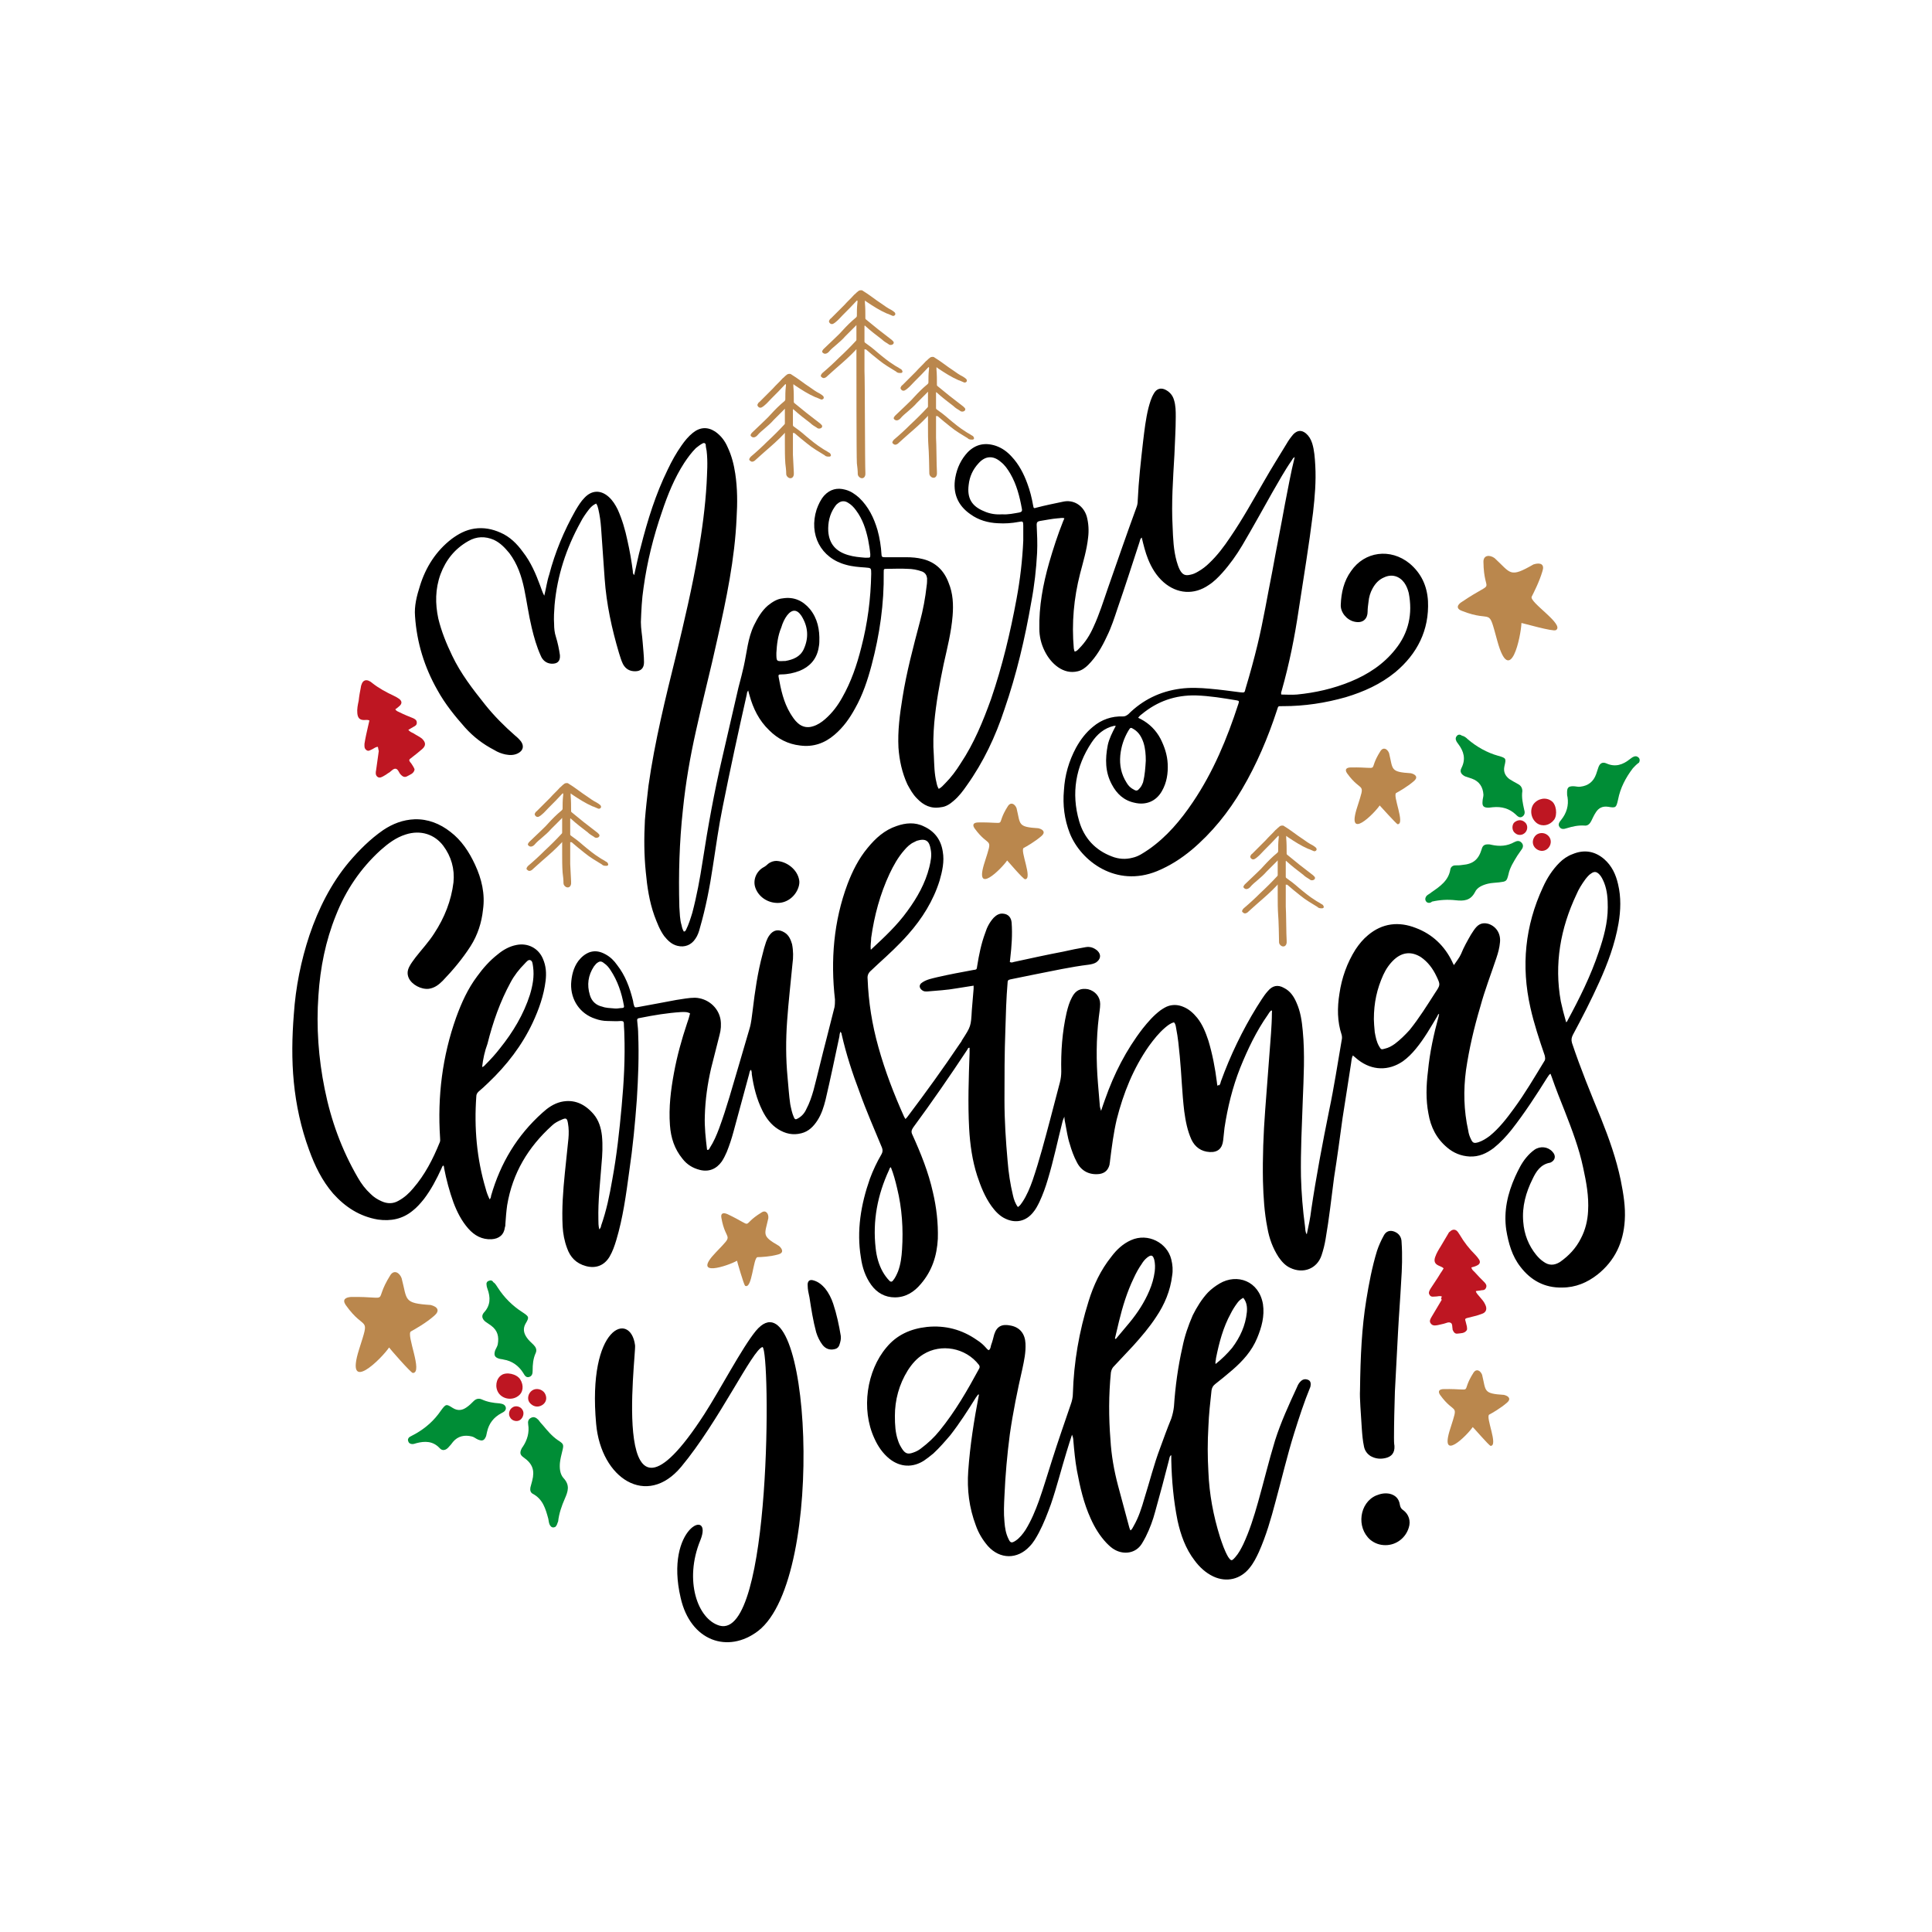 <?xml version="1.0" encoding="utf-8"?>
<!-- Generator: Adobe Illustrator 22.0.0, SVG Export Plug-In . SVG Version: 6.00 Build 0)  -->
<svg version="1.1" id="Calque_1" xmlns="http://www.w3.org/2000/svg" xmlns:xlink="http://www.w3.org/1999/xlink" x="0px" y="0px"
	 viewBox="0 0 432 432" style="enable-background:new 0 0 432 432;" xml:space="preserve">
<style type="text/css">
	.st0{fill:#BA874D;}
	.st1{fill:#008D36;}
	.st2{fill:#BE1622;}
	.st3{fill:#F39200;}
	.st4{fill:#634E42;}
	.st5{fill:#FFFFFF;}
	.st6{fill:#9B191E;}
	.st7{fill:#E99F2E;}
	.st8{fill:#D4870C;}
	.st9{fill:#9E191F;}
	.st10{fill:#C91517;}
	.st11{fill:#BE1919;}
	.st12{fill:#E6332A;}
	.st13{fill:#005F2D;}
	.st14{fill:#008639;}
	.st15{fill:#3AAA35;}
	.st16{fill:#00983B;}
	.st17{fill:#A81A17;}
	.st18{fill:#C7D6E1;}
	.st19{fill:#2CA949;}
	.st20{fill:#68B659;}
	.st21{fill:#CE8837;}
	.st22{fill:#8FAFD3;}
	.st23{fill:#878787;}
	.st24{fill:#936037;}
	.st25{fill:#A86D3E;}
	.st26{fill:#432918;}
	.st27{fill:#F6F6F6;}
	.st28{fill:#DB0D15;}
	.st29{fill:#683C11;}
	.st30{fill:#1D71B8;}
	.st31{fill:#29235C;}
	.st32{fill:#575756;}
	.st33{fill:#00A19A;}
	.st34{fill:#EDEDED;}
	.st35{fill:#2C8AB8;}
	.st36{fill:#B2B2B2;}
	.st37{fill:#C6C6C6;}
	.st38{fill:#2FAC66;}
	.st39{fill:#999999;}
	.st40{fill:#E68787;}
	.st41{fill:#95C11F;}
	.st42{fill:#F8C3C4;}
	.st43{fill:#EA5055;}
	.st44{fill:#C69B6A;}
	.st45{fill:#C29560;}
	.st46{fill:#CBBBA0;}
	.st47{fill:#CBB0A0;}
	.st48{fill:#EF7D81;}
	.st49{fill:#DCC2A4;}
	.st50{fill:#AE7A3E;}
	.st51{fill:#006633;}
	.st52{fill:#ABD194;}
	.st53{fill:#57B144;}
	.st54{fill:#B08048;}
	.st55{fill:#FDD5A8;}
	.st56{fill:#D41A27;}
	.st57{fill:#7B6A58;}
	.st58{fill:#FBDDDE;}
	.st59{fill:#D71927;}
	.st60{fill:#AE1921;}
	.st61{fill:#C49064;}
	.st62{fill:#D71016;}
	.st63{fill:#C11717;}
	.st64{fill:#E30613;}
	.st65{fill:#D61116;}
	.st66{fill:#CB1518;}
	.st67{fill:#BB1918;}
	.st68{fill:#A1191F;}
	.st69{fill:#4D3D34;}
	.st70{fill:#C8A5CE;}
	.st71{fill:#951B81;}
	.st72{fill:#2985BB;}
	.st73{fill:#448DC0;}
	.st74{fill:#007BB4;}
	.st75{fill:#4A94D0;}
	.st76{fill:#3A8FCD;}
	.st77{fill:#258ACA;}
	.st78{fill:#739AC0;}
	.st79{fill:#B11918;}
	.st80{fill:#E6C6A4;}
	.st81{fill:#F1E0CE;}
	.st82{fill:#42352C;}
	.st83{fill:#A08A7E;}
	.st84{fill:#B9B8B9;}
	.st85{fill:#A3A2A3;}
	.st86{fill:#D9D8D9;}
	.st87{fill:#CDCBCC;}
	.st88{fill:#80A1C5;}
	.st89{fill:#6391BA;}
</style>
<g>
	<g>
		<path d="M240.3,145.7c0.5-0.1,0.7-0.4,1-0.7c1.4-1.4,2.4-3,3.2-4.8c1.3-2.8,2.2-5.7,3.2-8.6c2.1-6,4.2-12.1,6.4-18.1
			c0.2-0.5,0.3-1,0.3-1.6c0.2-4.4,0.7-8.8,1.2-13.2c0.3-2.5,0.6-5.1,1.2-7.5c0.3-1.1,0.6-2.2,1.2-3.2c0.6-1.1,1.6-1.4,2.7-0.8
			c0.9,0.5,1.5,1.2,1.8,2.2c0.4,1.3,0.4,2.5,0.4,3.8c0,2.8-0.2,5.7-0.3,8.5c-0.3,5.3-0.7,10.7-0.4,16.1c0.1,2.6,0.2,5.2,0.9,7.7
			c0.2,0.7,0.4,1.3,0.7,1.9c0.6,1.1,1.2,1.4,2.4,1.1c0.6-0.1,1.2-0.4,1.7-0.7c0.9-0.5,1.8-1.2,2.5-1.9c1.8-1.7,3.3-3.7,4.7-5.8
			c2.8-4.1,5.1-8.3,7.6-12.6c1.6-2.8,3.3-5.5,5-8.3c0.4-0.7,0.9-1.4,1.5-2.1c0.9-0.9,1.8-1,2.8-0.2c0.7,0.6,1.1,1.3,1.4,2.2
			c0.5,1.6,0.6,3.3,0.7,5c0.2,3.5-0.1,7-0.5,10.5c-0.9,7.3-2.1,14.5-3.2,21.7c-0.9,6.1-2.1,12.1-3.8,18.1c-0.1,0.3-0.2,0.5-0.1,0.9
			c1.1,0,2.3,0.1,3.5,0c4.1-0.4,8.1-1.3,12-2.9c3.9-1.6,7.4-3.9,10-7.2c3-3.7,3.9-8,3-12.6c-0.2-0.8-0.5-1.6-1-2.3
			c-1.1-1.5-2.8-2-4.5-1.2c-1.2,0.5-2,1.4-2.6,2.5c-0.5,0.9-0.8,1.9-0.9,3c-0.1,0.7-0.2,1.5-0.2,2.2c0,1.4-0.9,2.7-3,2.2
			c-1.7-0.4-3.1-2.1-3-3.8c0.1-2.7,0.7-5.3,2.3-7.5c3-4.4,8.8-5.2,13.1-1.7c2.6,2.2,3.9,5,4.1,8.4c0.3,6.5-2.4,11.8-7.3,15.9
			c-3.3,2.7-7.1,4.4-11.1,5.6c-4.6,1.3-9.2,2-14,2c-1.3,0-1-0.1-1.4,1c-2,6.1-4.5,12-7.8,17.6c-3,5.1-6.7,9.7-11.2,13.5
			c-2.4,2-4.9,3.6-7.8,4.8c-9.1,3.7-17-2.2-19.5-8.5c-1.2-3.1-1.6-6.3-1.3-9.6c0.2-3.4,1.1-6.5,2.7-9.5c1-1.8,2.2-3.4,3.8-4.7
			c1.9-1.6,4.2-2.4,6.7-2.3c0.5,0,0.8-0.2,1.2-0.5c3.2-3.2,7.1-5.1,11.6-5.7c2.2-0.3,4.4-0.2,6.6,0c2.3,0.2,4.5,0.5,6.8,0.8
			c1,0.1,1,0.1,1.2-0.8c1-3.3,1.9-6.6,2.7-9.9c1.3-5.4,2.2-10.9,3.3-16.4c0.9-5,1.9-9.9,2.8-14.9c0.7-3.5,1.3-7,2.2-10.6
			c-0.4,0.2-0.5,0.5-0.7,0.8c-1.6,2.3-2.9,4.7-4.3,7.1c-2.2,3.9-4.4,7.9-6.7,11.8c-1.3,2.2-2.8,4.3-4.5,6.2c-0.9,1-1.9,2-3,2.7
			c-3.3,2.3-7.1,2-10.1-0.6c-1.6-1.4-2.7-3.2-3.5-5.2c-0.6-1.5-1-3.1-1.4-4.8c-0.4,0.3-0.4,0.7-0.5,1c-1.6,4.9-3.2,9.9-4.9,14.8
			c-0.7,2.1-1.4,4.3-2.4,6.3c-1.1,2.4-2.4,4.6-4.2,6.4c-0.6,0.6-1.4,1.2-2.3,1.4c-1.6,0.4-3.1,0-4.4-0.9c-1.3-0.9-2.3-2.2-3-3.6
			c-0.8-1.6-1.2-3.3-1.2-5c-0.1-5,0.8-9.9,2.2-14.8c0.9-3.1,1.9-6.2,3.1-9.2c0.1-0.2,0.2-0.5,0.3-0.7c-0.5-0.2-1,0-1.5,0
			c-1.3,0.1-2.7,0.4-4,0.6c-0.5,0.1-0.7,0.3-0.7,0.8c0.1,2.1,0.2,4.2,0.1,6.3c-0.2,3.7-0.6,7.3-1.3,11c-1.4,8.1-3.3,16.2-6,24
			c-2,6.1-4.7,11.8-8.4,17c-0.9,1.3-1.8,2.5-3,3.5c-0.8,0.7-1.7,1.3-2.8,1.4c-2.2,0.4-3.9-0.4-5.4-2c-0.9-0.9-1.5-2-2.1-3.1
			c-1.2-2.6-1.8-5.4-2-8.2c-0.2-3.8,0.3-7.5,0.9-11.2c0.9-5.7,2.4-11.3,3.9-17c0.7-2.6,1.2-5.3,1.5-8c0.1-0.6,0.1-1.2,0.1-1.7
			c-0.1-0.7-0.4-1.2-1.1-1.5c-1.1-0.4-2.2-0.6-3.3-0.6c-1.5-0.1-3,0-4.6,0c-0.7,0-0.7,0-0.7,0.8c0.1,7-0.9,13.9-2.7,20.7
			c-0.9,3.4-2,6.7-3.7,9.7c-1.2,2.2-2.6,4.2-4.6,5.9c-2.2,1.9-4.8,2.8-7.7,2.4c-2.7-0.3-5-1.5-6.9-3.4c-2.3-2.2-3.6-4.9-4.4-7.8
			c-0.1-0.3-0.2-0.7-0.3-1.1c-0.2,0.3-0.3,0.5-0.3,0.8c-1.9,8.4-3.7,16.7-5.4,25.2c-0.9,4.4-1.5,8.8-2.2,13.3
			c-0.7,4.7-1.6,9.3-2.9,13.8c-0.2,0.8-0.5,1.7-1,2.4c-0.9,1.4-2.4,2-4,1.6c-1.3-0.3-2.2-1.2-3-2.2c-1-1.4-1.6-3-2.2-4.6
			c-1.1-3.1-1.6-6.4-1.9-9.7c-0.4-3.9-0.4-7.7-0.2-11.6c0.2-2.6,0.5-5.1,0.8-7.7c1.4-9.9,3.8-19.6,6.2-29.3
			c1.8-7.5,3.6-15.1,4.9-22.7c0.9-5.2,1.6-10.4,1.9-15.6c0.1-2.4,0.3-4.8,0-7.3c-0.1-0.5-0.2-1-0.2-1.4c-0.1-0.3-0.3-0.4-0.6-0.3
			c-0.6,0.3-1.1,0.7-1.6,1.1c-1,1-1.8,2.1-2.6,3.3c-2.2,3.4-3.7,7.1-5,11c-1.9,5.5-3.3,11.1-4.1,16.9c-0.4,2.6-0.5,5.1-0.6,7.7
			c0,1.5,0.3,3,0.4,4.5c0.1,1.5,0.3,3,0.3,4.5c0,1.3-0.7,2-2,2c-1.2,0-2.1-0.5-2.7-1.6c-0.4-0.8-0.6-1.6-0.9-2.5
			c-1.6-5.4-2.8-10.9-3.2-16.6c-0.3-3.8-0.5-7.6-0.8-11.4c-0.1-1.4-0.3-2.8-0.6-4.1c-0.1-0.4-0.2-0.9-0.5-1.3
			c-0.7,0.3-1.2,0.8-1.6,1.3c-0.7,0.9-1.4,1.9-1.9,2.9c-3.2,5.8-5.2,11.9-5.8,18.5c-0.1,1.4-0.2,2.8-0.1,4.3c0,0.9,0.1,1.9,0.4,2.8
			c0.4,1.3,0.7,2.7,0.9,4.1c0.1,1.4-0.6,2-2,1.9c-1.1-0.1-1.9-0.8-2.3-1.8c-0.9-2-1.5-4.1-2-6.2c-0.7-2.9-1.1-5.9-1.7-8.8
			c-0.6-2.8-1.5-5.5-3.3-7.9c-1-1.2-2-2.3-3.5-3c-1.9-0.8-3.8-0.8-5.7,0.3c-3,1.7-5,4.2-6.2,7.4c-1.2,3.3-1.2,6.6-0.5,9.9
			c0.7,2.9,1.8,5.6,3.1,8.3c1.9,4,4.6,7.5,7.4,11c2,2.5,4.3,4.8,6.7,6.9c0.5,0.4,0.9,0.8,1.3,1.3c0.7,1,0.5,2-0.6,2.6
			c-0.9,0.5-1.9,0.5-2.9,0.3c-0.9-0.2-1.7-0.5-2.5-1c-2.5-1.3-4.6-2.9-6.5-5c-2.3-2.6-4.5-5.3-6.2-8.4c-2.9-5.1-4.6-10.6-5-16.5
			c-0.2-2.3,0.4-4.6,1.1-6.8c1.3-4.2,3.6-7.8,7.1-10.5c1.5-1.1,3.1-2,5.1-2.3c2.1-0.3,4,0.1,5.8,0.9c2.1,0.9,3.7,2.5,5,4.3
			c1.8,2.3,2.9,4.9,3.9,7.6c0.3,0.8,0.5,1.5,0.9,2.2c0.4-1.6,0.6-3.2,1.1-4.7c1.3-5,3.3-9.8,5.9-14.4c0.6-1,1.2-2,2-2.8
			c1.6-1.7,3.6-1.8,5.4-0.2c0.9,0.8,1.5,1.8,2,2.8c1,2.2,1.7,4.6,2.2,7c0.5,2.2,0.9,4.5,1.2,6.8c0,0.3,0,0.6,0.3,0.9
			c0.5-2.1,0.9-4.3,1.5-6.4c1.5-5.9,3.3-11.7,6-17.2c0.9-1.9,1.9-3.7,3.1-5.4c0.7-1,1.5-2,2.5-2.8c1.6-1.3,3.3-1.4,5-0.3
			c1.3,0.9,2.2,2.1,2.8,3.5c0.9,1.9,1.4,3.9,1.7,5.9c0.5,3.3,0.5,6.6,0.3,9.9c-0.4,9.2-2.3,18.2-4.3,27.1
			c-1.5,6.9-3.3,13.7-4.8,20.6c-1.3,5.8-2.3,11.6-2.9,17.5c-0.8,7.3-1,14.5-0.8,21.8c0.1,1.4,0.1,2.8,0.5,4.1
			c0.1,0.5,0.2,0.9,0.5,1.4c0.3,0,0.4-0.2,0.5-0.4c0.6-1.2,1-2.5,1.4-3.8c1-3.8,1.7-7.6,2.3-11.5c1.2-7.8,2.6-15.5,4.4-23.2
			c1.2-5.2,2.4-10.4,3.6-15.6c0.2-0.9,0.5-1.8,0.7-2.7c0.2-0.7,0.3-1.4,0.5-2.1c0.7-3.1,0.9-6.3,2.3-9.2c0.8-1.6,1.7-3.2,3.1-4.4
			c1-0.8,2.1-1.5,3.3-1.6c2.5-0.4,4.5,0.5,6.1,2.4c1.7,2.1,2.2,4.6,2.1,7.3c0,0.5-0.1,1.1-0.2,1.6c-0.5,2.4-2,4-4.2,4.9
			c-1.3,0.5-2.7,0.8-4.1,0.8c-0.6,0-0.7,0.1-0.6,0.6c0.5,2.8,1.1,5.6,2.6,8.1c0.5,0.8,1,1.6,1.7,2.2c1,0.9,2.2,1.1,3.4,0.7
			c1-0.3,1.9-0.9,2.7-1.6c1.6-1.4,2.8-3,3.8-4.8c2-3.5,3.3-7.3,4.3-11.3c1.4-5.4,2.1-10.8,2.2-16.4c0-1.3,0-1.3-1.3-1.4
			c-1.4-0.1-2.9-0.2-4.3-0.6c-5.7-1.5-8.4-6.8-6.6-12.4c0.4-1.1,0.9-2.2,1.7-3.1c1.3-1.4,2.9-1.8,4.7-1.3c1.2,0.3,2.2,1,3.1,1.8
			c2.1,2,3.3,4.5,4.1,7.2c0.5,1.8,0.8,3.7,0.9,5.5c0,0.5,0.2,0.6,0.7,0.6c1.6,0,3.2,0,4.8,0c1.3,0,2.5,0.1,3.7,0.4
			c2.9,0.7,4.8,2.6,5.8,5.3c1,2.4,1.1,4.9,0.9,7.4c-0.3,3.7-1.2,7.2-2,10.8c-0.9,4.3-1.7,8.7-2.1,13.1c-0.2,2.4-0.3,4.8-0.1,7.3
			c0.1,2.1,0.1,4.1,0.6,6.1c0.1,0.5,0.2,0.9,0.5,1.4c0.6-0.3,1-0.8,1.4-1.2c1.4-1.4,2.5-2.9,3.5-4.5c3-4.5,5-9.4,6.8-14.4
			c2.5-7.3,4.3-14.8,5.7-22.4c0.8-4.3,1.3-8.6,1.5-13c0-1.1,0-2.3,0-3.4c0-0.9-0.1-1-1-0.8c-1.6,0.3-3.1,0.4-4.7,0.3
			c-2.2-0.1-4.3-0.7-6.1-2c-2.9-2-4-4.8-3.4-8.2c0.4-2.2,1.3-4.1,2.8-5.7c1.8-1.8,3.9-2.2,6.3-1.4c1.4,0.5,2.5,1.3,3.5,2.4
			c1.6,1.7,2.7,3.8,3.5,6c0.6,1.6,1,3.2,1.3,4.9c0.1,0.7,0.2,0.7,0.8,0.5c1.9-0.5,3.9-0.9,5.8-1.3c2.5-0.6,4.7,0.9,5.4,3.3
			c0.4,1.5,0.5,3.1,0.3,4.7c-0.3,2.8-1.1,5.4-1.8,8.1c-1.4,5.5-1.9,11-1.4,16.7C240.2,145.4,240.2,145.5,240.3,145.7z M249.5,162.3
			c-0.2,0-0.3,0-0.4,0c-2.2,0.5-3.8,1.9-5,3.7c-3.6,5.4-4.6,11.4-2.8,17.6c1.1,3.8,3.6,6.5,7.3,7.9c1.5,0.6,3.1,0.7,4.6,0.3
			c1.4-0.3,2.5-1.1,3.7-1.9c4-2.8,7.1-6.5,9.8-10.5c4.6-6.8,7.7-14.3,10.2-22c0.2-0.6,0.2-0.7-0.4-0.8c-3-0.5-6-1-9.1-1.1
			c-4.6-0.1-8.6,1.3-12.1,4.2c-0.3,0.2-0.6,0.5-0.8,0.8c0.2,0.1,0.4,0.2,0.6,0.3c1.9,1,3.4,2.5,4.4,4.4c0.9,1.8,1.5,3.6,1.6,5.6
			c0.1,2.1-0.2,4.2-1.3,6.1c-1.3,2.3-3.6,3.2-6.1,2.6c-2.4-0.5-4-2-5.1-4.1c-1.5-2.8-1.5-5.7-0.9-8.8
			C248,165.2,248.7,163.8,249.5,162.3z M224.1,115c1.3,0.1,2.6-0.2,3.8-0.4c0.5-0.1,0.7-0.3,0.6-0.8c-0.5-2.8-1.2-5.5-2.6-7.9
			c-0.6-1-1.2-1.9-2.1-2.6c-1.7-1.5-3.5-1.4-5,0.3c-1.3,1.4-2,3-2.2,4.8c-0.4,3,0.7,4.8,3.4,5.9C221.3,114.9,222.7,115.1,224.1,115z
			 M193.4,124.7c0.2,0,0.3,0,0.5,0c0.7,0,0.7,0,0.7-0.8c-0.1-1.1-0.3-2.2-0.5-3.3c-0.5-2.3-1.2-4.5-2.7-6.5
			c-0.5-0.7-1.1-1.3-1.8-1.7c-0.8-0.5-1.6-0.4-2.3,0.2c-0.3,0.2-0.5,0.5-0.7,0.8c-1.1,1.6-1.5,3.5-1.4,5.4c0.2,2.8,1.7,4.5,4.4,5.3
			C190.9,124.5,192.2,124.6,193.4,124.7z M256.2,170.1c0-1.4-0.1-2.7-0.5-4c-0.4-1.2-1-2.3-2.1-3c-0.8-0.5-0.8-0.5-1.3,0.3
			c-1,1.7-1.6,3.5-1.8,5.5c-0.2,2.2,0.2,4.2,1.4,6.1c0.4,0.7,0.9,1.2,1.7,1.6c0.5,0.3,0.8,0.2,1.2-0.3c0.4-0.4,0.6-0.9,0.8-1.4
			C256,173.3,256.1,171.7,256.2,170.1z M173.6,146c0,1.9,0,1.9,1.7,1.8c0.1,0,0.2,0,0.3,0c1.7-0.3,3.3-0.9,4.1-2.6
			c1.2-2.6,1-5.1-0.5-7.5c-1-1.5-2.1-1.5-3.2-0.1c-0.6,0.8-1,1.7-1.3,2.7C173.9,142.2,173.7,144.2,173.6,146z"/>
		<g>
			<path d="M304.1,310.9c0.1-7.8,0.4-14,1.4-20.2c0.6-3.7,1.3-7.4,2.4-11c0.4-1.2,0.9-2.3,1.5-3.4c0.5-1,1.4-1.3,2.4-0.9
				c1,0.4,1.6,1.2,1.6,2.4c0.2,2.9,0.1,5.9-0.1,8.8c-0.2,3.8-0.5,7.5-0.7,11.3c-0.2,4.4-0.5,8.9-0.7,13.3c-0.1,3.5-0.2,6.9-0.2,10.3
				c0,0.6,0,1.2,0.1,1.8c0.1,1.6-0.7,2.4-1.9,2.7c-1.2,0.3-2.3,0.2-3.4-0.4c-0.8-0.5-1.3-1.2-1.5-2.1c-0.3-1.4-0.4-2.7-0.5-4.1
				C304.3,316,304,312.6,304.1,310.9z"/>
			<path d="M309.8,345.5c-1.3,0-2.4-0.4-3.4-1.2c-3.2-2.8-2.4-8.3,1.3-9.9c1-0.4,1.9-0.6,3-0.4c1.3,0.3,2.1,1.1,2.3,2.4
				c0.1,0.6,0.3,1,0.8,1.3c1.2,0.9,1.7,2.4,1.2,3.9C314.3,343.9,312.2,345.5,309.8,345.5z"/>
		</g>
		<g>
			<path d="M292.4,308.5c-0.6-0.2-1.1-0.1-1.6,0.4c-0.4,0.4-0.6,0.8-0.8,1.3c-1.8,3.9-3.6,7.8-4.9,11.9c-1.4,4.6-2.5,9.2-3.8,13.8
				c-0.9,3.2-1.9,6.4-3.3,9.4c-0.5,1-1,2-1.8,2.9c-0.8,0.9-0.9,0.9-1.6-0.1c-0.8-1.4-1.3-2.9-1.8-4.4c-1.5-4.8-2.4-9.6-2.6-14.6
				c-0.2-3.4-0.2-6.7,0-10.1c0.1-2.7,0.4-5.4,0.7-8.1c0.1-0.6,0.3-1,0.8-1.4c1.3-1,2.6-2.1,3.9-3.2c2.3-2,4.3-4.2,5.5-7.1
				c1-2.4,1.7-4.9,1.3-7.6c-0.9-5.2-5.8-6.9-9.7-4.6c-1,0.6-1.8,1.2-2.6,2c-1.4,1.5-2.5,3.3-3.4,5.1c-1,2.3-1.8,4.6-2.3,7.1
				c-1,4.4-1.6,8.8-1.9,13.3c-0.1,0.9-0.3,1.8-0.6,2.7c-0.9,2.2-1.7,4.4-2.5,6.6c-1.4,3.7-2.3,7.4-3.5,11.2
				c-0.6,2.1-1.3,4.3-2.4,6.2c-0.2,0.3-0.3,0.7-0.7,1c-0.2-0.2-0.2-0.5-0.3-0.7c-0.8-3.1-1.7-6.2-2.5-9.3c-0.9-3.4-1.5-6.8-1.7-10.3
				c-0.4-5-0.4-10,0.1-15c0.1-0.5,0.2-0.8,0.5-1.2c1.5-1.6,3-3.2,4.5-4.8c1.8-2,3.6-4.1,5.1-6.4c1.9-2.8,3.2-5.9,3.6-9.3
				c0.2-1.2,0.1-2.4-0.2-3.6c-0.9-3.7-5.2-6-9-4.3c-1.8,0.8-3.2,2.1-4.4,3.7c-2.4,3-4,6.4-5.1,10c-2.1,6.7-3.3,13.6-3.5,20.6
				c0,0.8-0.2,1.7-0.5,2.5c-1.4,4.1-2.8,8.1-4.1,12.2c-1,3.1-1.9,6.2-3,9.3c-0.8,2.2-1.7,4.4-3,6.5c-0.6,0.9-1.3,1.8-2.2,2.4
				c-0.9,0.6-1.2,0.5-1.6-0.4c-0.6-1.2-0.8-2.5-0.9-3.8c-0.2-2-0.1-3.9,0-5.9c0.2-4.6,0.6-9.1,1.2-13.7c0.7-4.9,1.7-9.8,2.8-14.6
				c0.4-1.9,0.8-3.7,0.7-5.7c-0.1-2.1-1.2-3.6-3.3-4c-1.9-0.4-3.1,0.1-3.7,2c-0.2,0.8-0.4,1.6-0.7,2.4c-0.1,0.4-0.1,0.8-0.5,1.1
				c-0.3-0.1-0.4-0.3-0.6-0.5c-0.6-0.7-1.3-1.3-2.1-1.8c-3.3-2.3-7-3.3-11.1-2.9c-3.7,0.4-6.8,1.8-9.1,4.6
				c-4.4,5.2-5.7,13.8-2.7,20.3c0.8,1.8,1.9,3.4,3.4,4.6c2.4,1.9,5.2,2,7.7,0.4c0.7-0.5,1.4-1,2.1-1.6c1.4-1.3,2.6-2.7,3.8-4.1
				c2.1-2.7,3.9-5.5,5.7-8.4c0.1-0.1,0.2-0.3,0.3-0.4c0.1-0.1,0.1-0.3,0.4-0.3c-1.1,5.7-2,11.4-2.4,17.1c-0.3,4.2,0.2,8.2,1.7,12.2
				c0.6,1.7,1.5,3.2,2.7,4.6c2.7,3,6.6,3,9.3,0.1c0.9-0.9,1.5-2,2.1-3.1c1.1-2.1,1.9-4.2,2.7-6.4c1.3-3.8,2.3-7.8,3.5-11.7
				c0.4-1.3,0.8-2.6,1.2-3.8c0.2,0.5,0.3,0.9,0.3,1.3c0.2,2.3,0.4,4.5,0.8,6.7c0.7,3.7,1.5,7.3,3.1,10.8c0.9,2,2,3.8,3.5,5.4
				c0.6,0.6,1.2,1.2,2,1.6c1.9,1,4.5,0.8,5.9-1.4c0.3-0.5,0.6-1,0.9-1.6c0.9-1.8,1.6-3.7,2.1-5.6c1.1-3.9,2.1-7.7,3.1-11.6
				c0.1-0.4,0.1-0.7,0.4-1c0.1,0,0.1,0,0.1,0.1c0,0.3,0,0.6,0,1c0.1,4.5,0.5,9,1.4,13.5c0.7,3.2,1.8,6.3,3.8,8.9
				c1.1,1.5,2.5,2.8,4.2,3.6c3,1.4,6.1,0.6,8.1-1.9c0.9-1.1,1.5-2.3,2.1-3.6c1.6-3.6,2.7-7.4,3.7-11.2c1.4-5.1,2.6-10.3,4.2-15.4
				c1.1-3.5,2.2-6.9,3.6-10.3C293.2,309.2,293,308.7,292.4,308.5z M271.9,303.7c0.7-3.5,1.6-6.9,3.3-10c0.4-0.8,0.9-1.6,1.5-2.4
				c0.3-0.4,0.7-0.8,1.3-1.1c0.8,1,0.9,2.1,0.8,3.2c-0.3,3-1.5,5.6-3.3,8c-1.1,1.3-2.3,2.5-3.7,3.6
				C271.7,304.5,271.9,304.1,271.9,303.7z M250.2,295.5c0.8-3.3,1.8-6.6,3.3-9.7c0.5-1.1,1.1-2.2,1.8-3.2c0.3-0.5,0.7-1,1.2-1.4
				c0.9-0.7,1.3-0.6,1.6,0.5c0.2,0.9,0.2,1.7,0.1,2.6c-0.2,1.5-0.6,2.9-1.2,4.3c-1.1,2.6-2.6,4.9-4.4,7.1c-1,1.2-2.1,2.5-3.1,3.7
				c-0.1,0-0.1-0.1-0.2-0.1C249.6,298,249.9,296.8,250.2,295.5z M218.9,306.1c-2.6,4.8-5.3,9.5-8.8,13.8c-1.2,1.5-2.6,2.8-4.2,4
				c-0.5,0.4-1.1,0.7-1.7,0.9c-1.1,0.4-1.7,0.3-2.4-0.7c-0.4-0.6-0.8-1.3-1-2c-0.6-1.7-0.7-3.5-0.7-5.5c0-3.5,0.9-7,2.9-10.2
				c0.9-1.4,2-2.7,3.5-3.6c3.9-2.4,9.4-1.5,12.4,2.4C219.1,305.5,219.1,305.8,218.9,306.1z"/>
			<path d="M169,297.6c-3.1,3.8-7.9,13-11.5,18.6c-21.6,33.4-15.2-13.3-15.5-15.4c-1-7.7-10.7-4.4-8.7,17.6
				c1.1,12.2,11.3,18.8,19,9.6c8.5-10.2,16-26.3,18.2-26.8c1.8,0.8,2.1,65.5-9.6,62.3c-4.9-1.4-8-10.1-4.3-19.1
				c3-7.4-8.1-2.9-4.4,12.9c2.2,9.7,10.6,12.5,17.3,7.4C185.1,352.7,181,283.2,169,297.6z"/>
			<path d="M186.3,291.5c-0.4-1.2-1-2.4-1.8-3.4c-0.7-0.8-1.5-1.5-2.6-1.8c-0.9-0.3-1.4,0.2-1.3,1.2c0,0.8,0.2,1.7,0.4,2.6
				c0.4,2.6,0.8,5.2,1.5,7.8c0.3,1,0.8,2,1.4,2.8c0.7,0.9,1.6,1.2,2.6,1c0.6-0.1,1-0.4,1.2-1c0.2-0.6,0.4-1.3,0.3-2
				C187.6,296.3,187.1,293.9,186.3,291.5z"/>
		</g>
		<g>
			<path d="M272.6,242.7c0.3-0.3,0.3-0.6,0.4-0.9c2.1-5.8,4.8-11.4,8-16.6c0.8-1.2,1.5-2.5,2.5-3.6c1-1.2,2.2-1.5,3.6-0.7
				c1.4,0.7,2.2,1.9,2.8,3.3c0.9,2,1.2,4.1,1.4,6.3c0.5,5.2,0.2,10.4,0,15.6c-0.2,5.7-0.5,11.3-0.4,17c0.1,3.7,0.4,7.4,0.9,11.1
				c0.1,0.6,0,1.2,0.4,1.8c0.4-1.9,0.8-3.7,1-5.5c1.1-7.4,2.5-14.8,4-22.2c1.1-5.2,1.9-10.5,2.8-15.7c0.1-0.4,0.1-0.8,0-1.2
				c-1-3-1-6.1-0.5-9.2c0.5-3.5,1.7-6.9,3.6-9.9c0.8-1.2,1.7-2.3,2.8-3.2c3.2-2.7,6.9-3.1,10.7-1.6c3.7,1.4,6.4,4,8.1,7.5
				c0.1,0.2,0.2,0.5,0.4,0.8c0.6-0.9,1.2-1.6,1.6-2.5c0.6-1.5,1.4-2.9,2.2-4.3c0.4-0.6,0.8-1.3,1.3-1.8c0.8-0.8,1.7-0.9,2.7-0.6
				c1.7,0.6,2.7,2.2,2.5,4.1c-0.1,1.2-0.4,2.3-0.8,3.5c-1.2,3.6-2.6,7.2-3.6,10.9c-1.4,4.7-2.5,9.4-3.2,14.2
				c-0.6,4.5-0.5,9,0.5,13.5c0.1,0.7,0.3,1.3,0.6,1.9c0.4,0.9,0.7,1,1.7,0.7c0.9-0.3,1.7-0.8,2.5-1.4c2.1-1.7,3.8-3.9,5.4-6.1
				c2.5-3.4,4.6-7,6.8-10.6c0.3-0.4,0.2-0.8,0.1-1.3c-1.2-3.5-2.4-7.1-3.2-10.7c-2.1-9.3-1.2-18.3,2.8-26.9c0.9-2,2.1-3.9,3.7-5.5
				c0.8-0.8,1.8-1.5,2.9-1.9c2.6-1.1,5-0.7,7.1,1.1c1.7,1.5,2.6,3.4,3.1,5.6c0.7,2.9,0.6,5.9,0.1,8.8c-0.8,4.6-2.4,8.9-4.3,13.1
				c-1.8,4-3.8,7.9-5.9,11.8c-0.3,0.6-0.4,1.1-0.2,1.8c1.9,5.7,4.2,11.3,6.5,16.9c1.8,4.5,3.4,9,4.4,13.8c0.6,3,1.1,6,0.9,9
				c-0.3,4.9-2.2,9-6.1,12.1c-2.3,1.8-4.9,2.9-7.9,2.9c-3.9,0.1-7-1.6-9.3-4.6c-1.9-2.4-2.7-5.3-3.2-8.3c-0.6-4.2,0.3-8.1,2-11.9
				c0.7-1.5,1.4-3,2.5-4.3c0.5-0.6,1.1-1.2,1.8-1.7c1.3-0.9,3-0.7,4,0.4c0.9,0.9,0.7,2-0.5,2.5c0,0-0.1,0-0.1,0
				c-2,0.4-3,1.9-3.8,3.6c-1.5,3-2.4,6.2-2.1,9.6c0.2,2.8,1.2,5.3,2.9,7.4c0.5,0.6,1,1.1,1.6,1.5c1.2,0.9,2.4,0.9,3.7,0.1
				c2-1.4,3.6-3.1,4.7-5.3c1-1.9,1.5-4,1.6-6.1c0.2-3.3-0.4-6.5-1.1-9.7c-0.9-4.3-2.5-8.5-4.1-12.6c-1-2.5-2-5-2.9-7.6
				c-0.1-0.3-0.2-0.5-0.3-0.8c-0.4,0.2-0.5,0.6-0.7,0.8c-2.5,4-5.1,8-8,11.7c-1.2,1.5-2.5,2.9-4,4.1c-1.6,1.2-3.3,2-5.4,1.9
				c-1.9-0.1-3.6-0.8-5-2c-2.4-2-3.7-4.6-4.2-7.6c-0.6-3.1-0.5-6.3-0.1-9.5c0.4-4.2,1.3-8.3,2.4-12.3c0-0.1,0-0.2,0.1-0.5
				c-0.3,0.1-0.3,0.3-0.4,0.5c-1.5,2.5-2.9,5-4.8,7.3c-0.9,1.1-1.8,2-2.9,2.8c-3.2,2.2-6.9,2.1-10-0.3c-0.4-0.3-0.8-0.7-1.2-1
				c-0.3,0.6-0.3,1.2-0.4,1.8c-0.6,4.1-1.3,8.2-1.9,12.2c-0.6,4.4-1.2,8.9-1.9,13.3c-0.6,4.6-1.1,9.2-1.9,13.8
				c-0.2,1.2-0.5,2.4-0.9,3.6c-1,3-4.1,4.2-7,2.8c-1.1-0.5-1.9-1.4-2.6-2.4c-1.3-2-2.1-4.2-2.5-6.5c-0.7-3.5-0.9-7-1-10.5
				c-0.1-5.3,0.1-10.6,0.5-15.9c0.4-5.7,0.9-11.4,1.3-17.1c0.1-1.5,0.2-3.1,0.2-4.6c0-0.2,0.1-0.4-0.1-0.6c-0.4,0.3-0.6,0.7-0.8,1
				c-2.6,3.7-4.5,7.7-6.2,11.9c-1.7,4.3-2.8,8.8-3.5,13.4c-0.1,0.9-0.2,1.9-0.3,2.8c-0.2,1.8-1.2,2.7-3,2.6
				c-1.9-0.1-3.3-1.1-4.1-2.8c-0.9-2-1.3-4.1-1.6-6.3c-0.5-4.1-0.6-8.2-1-12.3c-0.2-2.1-0.4-4.2-0.8-6.2c-0.1-0.5-0.1-1-0.5-1.4
				c-0.8,0.2-1.4,0.7-2,1.2c-1.4,1.2-2.5,2.6-3.6,4.1c-3.5,5-5.7,10.5-7.2,16.4c-0.7,3-1.1,6.1-1.5,9.3c0,0.3-0.1,0.5-0.1,0.8
				c-0.3,1.2-1,1.9-2.2,2.1c-2.2,0.3-4.1-0.6-5.1-2.6c-0.7-1.3-1.2-2.7-1.6-4.1c-0.5-1.5-0.7-3.1-1-4.6c-0.1-0.5-0.2-0.9-0.2-1.5
				c-0.2,0.4-0.3,0.7-0.4,1c-1.1,4.3-2,8.7-3.3,13c-0.5,1.7-1.1,3.4-1.9,5.1c-0.4,0.8-0.8,1.6-1.4,2.3c-1.6,2-3.9,2.5-6.2,1.4
				c-1.3-0.6-2.3-1.7-3.1-2.8c-1.5-2.1-2.4-4.4-3.2-6.8c-1.1-3.4-1.6-7-1.8-10.6c-0.3-5.6-0.1-11.2,0.1-16.8c0-0.4,0-0.8,0-1.2
				c-0.3-0.1-0.4,0.2-0.5,0.4c-3.9,5.9-7.9,11.7-12.1,17.4c-0.4,0.6-0.5,1-0.2,1.6c1.9,4.2,3.6,8.4,4.6,12.9
				c0.8,3.4,1.2,6.9,1.1,10.4c-0.2,3.8-1.3,7.2-3.8,10.1c-1.5,1.8-3.4,3-5.8,3c-2.2,0-4-1-5.3-2.8c-1.3-1.8-2-3.9-2.3-6.1
				c-1-6,0-11.9,2-17.6c0.7-1.9,1.6-3.8,2.6-5.5c0.3-0.5,0.3-1,0.1-1.5c-1.7-4.1-3.5-8.2-5-12.4c-1.6-4.2-3-8.5-4-12.9
				c0-0.2-0.1-0.4-0.3-0.6c-0.1,0.3-0.2,0.7-0.2,1c-1,4.7-2,9.5-3.1,14.2c-0.4,1.6-0.9,3.2-1.8,4.6c-0.9,1.4-2,2.5-3.6,2.9
				c-1.9,0.5-3.6,0.1-5.2-0.9c-1.6-1-2.7-2.5-3.5-4.1c-1.3-2.6-2-5.4-2.4-8.2c0-0.3,0-0.5-0.1-0.8c0-0.1-0.1-0.1-0.1-0.2
				c-0.3,0.3-0.3,0.6-0.4,1c-1.2,4.3-2.3,8.6-3.5,12.9c-0.4,1.5-0.9,3-1.5,4.5c-0.3,0.7-0.7,1.5-1.1,2.1c-1.2,1.7-2.9,2.4-4.9,1.9
				c-1.6-0.4-2.9-1.2-3.9-2.5c-1.8-2.2-2.6-4.7-2.8-7.5c-0.3-4,0.2-7.9,0.9-11.7c0.7-3.8,1.7-7.4,2.9-11c0.3-0.8,0.5-1.5,0.7-2.3
				c-0.7-0.4-1.4-0.3-2-0.3c-3.1,0.2-6.1,0.7-9.1,1.3c-0.7,0.1-0.8,0.2-0.7,0.9c0.1,0.9,0.2,1.9,0.2,2.8c0.2,4.8,0,9.7-0.3,14.5
				c-0.4,5.4-0.9,10.7-1.7,16.1c-0.7,5.2-1.4,10.4-2.9,15.4c-0.4,1.3-0.8,2.5-1.5,3.7c-1.2,2-3.1,2.7-5.3,2.1c-2.2-0.6-3.5-2-4.2-4
				c-0.6-1.6-0.9-3.2-1-4.9c-0.2-4,0.1-7.9,0.5-11.9c0.3-2.6,0.5-5.1,0.8-7.7c0.1-1.1,0.1-2.3-0.1-3.4c-0.2-1.2-0.4-1.3-1.5-0.8
				c-0.7,0.3-1.5,0.7-2.1,1.3c-5.3,4.8-8.8,10.6-10,17.8c-0.2,1.4-0.3,2.8-0.4,4.2c0,0.2,0,0.5-0.1,0.7c-0.2,1.7-1.3,2.6-3,2.7
				c-2.1,0.1-3.8-0.8-5.2-2.4c-1.5-1.7-2.5-3.7-3.3-5.8c-0.9-2.5-1.6-5.1-2.1-7.7c0-0.2,0-0.4-0.2-0.6c-0.2,0.2-0.3,0.4-0.4,0.7
				c-1.1,2.4-2.3,4.7-3.9,6.8c-0.8,1-1.6,1.9-2.5,2.6c-2.3,1.9-4.9,2.4-7.8,2c-4.1-0.7-7.3-2.8-10-5.8c-2.5-2.9-4.1-6.2-5.4-9.8
				c-1.8-4.9-2.9-10-3.4-15.1c-0.5-5.1-0.4-10.1,0-15.2c0.4-6,1.6-12,3.5-17.7c2-5.9,4.8-11.5,8.8-16.3c2.3-2.7,4.8-5.2,7.7-7.2
				c2.1-1.4,4.4-2.3,7-2.4c3-0.1,5.7,1,8,2.8c2.5,1.9,4.2,4.5,5.5,7.3c1.5,3.2,2.3,6.6,1.8,10.1c-0.3,2.9-1.2,5.7-2.8,8.2
				c-1.8,2.8-3.9,5.3-6.2,7.7c-0.9,0.9-1.8,1.6-3.1,1.8c-1.7,0.2-3.8-0.9-4.5-2.4c-0.4-0.9-0.3-1.7,0.1-2.5c0.4-0.8,0.9-1.4,1.4-2.1
				c1.4-1.8,3-3.5,4.2-5.4c2.3-3.5,3.8-7.3,4.3-11.4c0.3-3-0.5-5.8-2.3-8.2c-1.9-2.5-5-3.6-8.4-2.5c-2.2,0.7-3.9,2-5.6,3.5
				c-4.5,4.1-7.8,9-10,14.6c-2.3,5.7-3.5,11.7-3.9,17.9c-0.5,7,0,14,1.4,20.9c1.4,7,3.8,13.6,7.4,19.8c0.8,1.4,1.7,2.6,2.9,3.7
				c0.7,0.7,1.5,1.2,2.4,1.6c1.3,0.6,2.6,0.6,3.8-0.1c1.3-0.7,2.4-1.7,3.3-2.8c2.6-3,4.4-6.5,5.9-10.2c0.2-0.4,0.1-0.7,0.1-1.1
				c-0.6-9.2,0.5-18.2,3.6-26.9c1.2-3.3,2.6-6.4,4.7-9.2c1.3-1.8,2.8-3.5,4.6-4.9c1.2-1,2.6-1.8,4.2-2.1c2.5-0.5,4.9,0.7,5.9,3.1
				c0.7,1.6,0.8,3.2,0.6,4.9c-0.4,3.3-1.5,6.4-2.9,9.4c-2.4,5.1-5.8,9.5-9.9,13.4c-0.7,0.7-1.5,1.4-2.2,2c-0.3,0.3-0.5,0.6-0.5,1.1
				c-0.5,7,0.1,13.9,2.1,20.6c0.2,0.8,0.5,1.6,0.9,2.4c0.2-0.3,0.3-0.5,0.3-0.8c2.1-7.3,5.8-13.5,11.5-18.6c1.2-1.1,2.5-2,4.1-2.4
				c3-0.7,5.4,0.5,7.3,2.7c1.2,1.4,1.7,3.1,1.9,4.9c0.2,2.1,0.1,4.2-0.1,6.3c-0.3,4.1-0.8,8.2-0.7,12.4c0,0.7,0,1.4,0.2,2.2
				c0.3-0.3,0.4-0.6,0.4-0.8c1.2-3.4,1.9-6.8,2.5-10.3c1-5.4,1.6-10.9,2.1-16.4c0.5-5.4,0.8-10.8,0.6-16.2c0-0.8-0.1-1.5-0.1-2.3
				c0-0.5-0.2-0.6-0.7-0.6c-1,0.1-2,0-3,0c-0.9,0-1.9-0.2-2.7-0.5c-3.4-1.1-5.5-4.2-5.4-7.8c0.1-1.8,0.5-3.6,1.6-5.1
				c0.7-0.9,1.5-1.6,2.6-2c1.3-0.4,2.4-0.1,3.5,0.5c1.1,0.6,1.9,1.4,2.6,2.4c1.8,2.3,2.8,5,3.5,7.8c0.1,0.3,0.1,0.7,0.2,1
				c0.2,0.7,0.2,0.7,0.9,0.6c2.9-0.5,5.8-1.1,8.6-1.6c1.4-0.2,2.8-0.5,4.2-0.5c2.8,0.1,5.2,2.1,5.7,4.8c0.2,1.2,0.1,2.4-0.2,3.5
				c-0.6,2.5-1.3,5-1.9,7.5c-0.8,3.5-1.3,7-1.4,10.6c-0.1,2.5,0.2,5.1,0.5,7.6c0.4,0.1,0.5-0.2,0.6-0.4c0.9-1.4,1.5-2.8,2.1-4.4
				c1.7-4.6,3-9.4,4.4-14.1c0.8-2.7,1.6-5.5,2.4-8.2c0.4-1.3,0.5-2.7,0.7-4.1c0.5-4.2,1.1-8.4,2.2-12.5c0.2-0.9,0.5-1.9,0.8-2.8
				c0.2-0.5,0.4-1,0.7-1.4c0.9-1.3,2.1-1.5,3.4-0.7c1,0.6,1.4,1.6,1.7,2.6c0.3,1.5,0.3,3,0.1,4.4c-0.4,4.3-0.9,8.5-1.2,12.8
				c-0.3,4.2-0.3,8.4,0.1,12.6c0.2,2,0.3,4,0.6,6c0.2,1,0.4,2,0.8,2.9c0.2,0.5,0.4,0.6,0.9,0.3c0.9-0.5,1.5-1.2,1.9-2.1
				c0.7-1.3,1.2-2.8,1.6-4.2c1-3.8,1.9-7.7,2.9-11.5c0.6-2.4,1.2-4.8,1.8-7.1c0.1-0.6,0.1-1.1,0.1-1.7c-1-8.8-0.3-17.5,2.8-25.8
				c1.1-2.9,2.5-5.7,4.5-8.1c1.8-2.2,3.8-4,6.5-4.9c2-0.7,4.1-0.9,6.1,0.1c2.4,1.1,3.8,3,4.2,5.6c0.4,2.2-0.1,4.4-0.7,6.5
				c-1.4,4.5-3.9,8.5-7,12c-2.1,2.4-4.4,4.5-6.7,6.6c-0.5,0.5-1.1,1-1.6,1.5c-0.6,0.5-0.9,1.1-0.8,1.9c0.2,5.2,1,10.2,2.4,15.2
				c1.5,5.4,3.5,10.6,5.8,15.7c0.1,0.1,0.2,0.3,0.2,0.4c0.3-0.1,0.4-0.4,0.6-0.6c4-5.3,7.9-10.7,11.6-16.2c0.2-0.3,0.4-0.5,0.5-0.8
				c2-3.1,2-3.1,2.2-6.7c0.1-1.6,0.3-3.2,0.4-4.8c0-0.2,0-0.4,0-0.7c-1.3,0.2-2.6,0.4-3.8,0.6c-2.2,0.4-4.4,0.5-6.6,0.7
				c-0.4,0-0.7,0-1-0.2c-0.8-0.5-0.9-1.3-0.1-1.8c1-0.7,2.2-0.9,3.4-1.2c2.6-0.6,5.3-1.1,8-1.6c0.8-0.1,0.8-0.1,0.9-0.9
				c0.4-2.5,0.9-5,1.8-7.4c0.4-1.3,1-2.4,1.9-3.4c0.6-0.6,1.3-1,2.1-0.9c1.2,0.1,1.8,0.9,1.9,2c0.2,2.7,0,5.3-0.3,7.9
				c0,0.3-0.1,0.6-0.1,0.9c0.3,0.2,0.6,0.1,0.9,0c3.7-0.8,7.3-1.6,11-2.3c1.7-0.4,3.3-0.7,5-1c1-0.2,1.9,0.1,2.7,0.8
				c0.9,0.9,0.7,1.9-0.3,2.6c-0.5,0.3-1,0.4-1.6,0.5c-4.1,0.5-8.1,1.4-12.2,2.2c-1.8,0.4-3.6,0.7-5.4,1.1c-0.5,0.1-0.6,0.3-0.6,0.7
				c-0.3,3.5-0.4,7.1-0.5,10.6c-0.2,5.2-0.2,10.5-0.2,15.7c0,4.6,0.3,9.1,0.7,13.6c0.2,2.6,0.6,5.2,1.2,7.7c0.2,0.9,0.5,1.8,1.1,2.6
				c0.5-0.3,0.7-0.7,1-1.1c1-1.5,1.7-3.2,2.3-4.9c1.5-4.4,2.7-9,3.9-13.5c0.7-2.8,1.5-5.6,2.2-8.4c0.2-0.8,0.3-1.6,0.3-2.4
				c-0.1-4.4,0.2-8.8,1.2-13.2c0.3-1.2,0.6-2.3,1.2-3.4c0.8-1.6,2-2.1,3.6-1.8c1.6,0.4,2.7,1.7,2.7,3.3c0,1-0.2,1.9-0.3,2.9
				c-0.6,4.9-0.6,9.9-0.2,14.8c0.1,1.6,0.3,3.2,0.4,4.8c0,0.4,0.1,0.8,0.3,1.4c0.3-0.9,0.6-1.8,0.9-2.6c2-5.7,4.7-11,8.4-15.8
				c1.2-1.5,2.4-2.9,4-4.1c0.6-0.4,1.2-0.8,1.9-1c1.1-0.3,2.1-0.2,3.1,0.2c1.3,0.5,2.3,1.4,3.2,2.5c1.2,1.5,1.9,3.3,2.5,5.1
				c0.9,3,1.5,6.1,1.9,9.3c0,0.3,0.1,0.5,0.1,0.8C272.4,242.6,272.5,242.6,272.6,242.7z M350.2,228.6c0.2-0.2,0.3-0.3,0.3-0.4
				c2.7-5,5.2-10,7-15.4c1.1-3.2,2-6.5,2-9.9c0-1.9-0.1-3.7-0.8-5.5c-0.3-0.7-0.6-1.4-1.1-1.9c-0.6-0.6-1.1-0.7-1.8-0.2
				c-0.5,0.3-0.9,0.8-1.3,1.3c-0.8,1.1-1.5,2.2-2,3.4c-3.6,7.6-5,15.6-3.5,23.9C349.3,225.3,349.7,226.9,350.2,228.6z M307.2,227.9
				c0,0.7,0.1,1.8,0.2,2.9c0.2,1.1,0.4,2.2,1,3.2c0.4,0.7,0.5,0.7,1.2,0.5c0.9-0.2,1.6-0.6,2.3-1.1c1.2-0.9,2.3-2,3.3-3.1
				c2.1-2.6,3.9-5.5,5.7-8.3c1.2-1.8,1.2-1.8,0.3-3.7c-0.8-1.7-1.9-3.2-3.5-4.3c-2.1-1.3-4.1-1.1-5.9,0.5c-1.1,1-1.9,2.2-2.5,3.5
				C307.9,221.1,307.2,224.2,307.2,227.9z M194.7,212.3c0.1,0,0.2,0,0.2-0.1c2.9-2.7,5.7-5.3,8-8.5c2.2-3,4-6.2,4.9-9.8
				c0.3-1.3,0.6-2.6,0.3-4c-0.3-1.9-1.1-2.5-3.1-1.9c-0.2,0.1-0.4,0.2-0.6,0.3c-0.9,0.4-1.6,1.1-2.2,1.8c-1.4,1.6-2.4,3.4-3.3,5.3
				c-2.1,4.5-3.4,9.3-4.1,14.3C194.8,210.5,194.6,211.4,194.7,212.3z M199.2,261c-0.3,0.1-0.3,0.4-0.4,0.6c-2.6,5.6-3.7,11.4-3,17.5
				c0.2,1.9,0.7,3.7,1.6,5.3c0.4,0.7,0.9,1.4,1.5,2c0.3,0.3,0.6,0.2,0.8-0.1c0.5-0.6,0.8-1.3,1.1-2c0.6-1.6,0.8-3.3,0.9-4.9
				c0.3-4.6,0-9.2-1.1-13.7C200.2,264,199.8,262.5,199.2,261z M107.8,238.6c0.4-0.1,0.6-0.4,0.8-0.6c1.1-1.1,2.2-2.3,3.2-3.6
				c2.9-3.6,5.3-7.6,6.7-12c0.6-2,1-4.1,0.7-6.2c-0.1-0.6-0.1-1.3-0.6-1.5c-0.5-0.2-0.9,0.4-1.3,0.8c-1.2,1.2-2.3,2.6-3.1,4.1
				c-2.4,4.4-4,9-5.2,13.8C108.4,235,108,236.8,107.8,238.6z M137.5,225.5c0,0,0.3,0,0.5,0c0.3,0,0.6-0.1,1-0.1
				c0.5,0,0.6-0.2,0.5-0.6c-0.5-2.8-1.4-5.5-3-7.9c-0.4-0.6-0.8-1.1-1.4-1.5c-0.7-0.6-1.1-0.5-1.8,0.1c-0.2,0.2-0.3,0.4-0.5,0.6
				c-1.3,2-1.6,4.1-0.9,6.4c0.4,1.4,1.4,2.3,2.8,2.6C135.5,225.4,136.4,225.4,137.5,225.5z"/>
			<path d="M173.6,192.5c2.3,0.1,4.7,1.9,5.1,4.3c0.1,0.5,0,1-0.1,1.4c-0.6,2.1-2.5,3.7-4.7,3.7c-2.3,0-4.3-1.4-5-3.4
				c-0.6-1.7,0.2-3.6,1.7-4.5c0.4-0.2,0.8-0.5,1.1-0.8C172.3,192.7,173,192.5,173.6,192.5z"/>
		</g>
	</g>
	<path class="st0" d="M308.5,180.1c-1.2,1.8-7.6,8.2-5,0.3c1.9-6,1.1-2.8-2.3-7.5c-0.6-0.9-0.1-1.3,0.9-1.3c7.2-0.1,3.4,1.3,6.6-3.7
		c0.6-0.9,1.5-0.5,1.9,0.5c0.9,3.7,0.2,4.2,4.9,4.5c1.2,0.3,1.6,1,0.6,1.8c-1.4,1.2-3.3,2.3-3.9,2.6c-0.9,0.5,2.1,7,0.3,7
		C312.2,184.2,308.6,180.2,308.5,180.1z"/>
	<path class="st0" d="M329.3,319.1c-1.2,1.8-7.6,8.2-5,0.3c1.9-6,1.1-2.8-2.3-7.5c-0.6-0.9-0.1-1.3,0.9-1.3c7.2-0.1,3.4,1.3,6.6-3.7
		c0.6-0.9,1.5-0.5,1.9,0.5c0.9,3.7,0.2,4.2,4.9,4.5c1.2,0.3,1.6,1,0.6,1.8c-1.4,1.2-3.3,2.3-3.9,2.6c-0.9,0.5,2.1,7,0.3,7
		C332.9,323.2,329.4,319.1,329.3,319.1z"/>
	<path class="st0" d="M225.2,192.4c-1.2,1.8-7.6,8.2-5,0.3c1.9-6,1.1-2.8-2.3-7.5c-0.6-0.9-0.1-1.3,0.9-1.3c7.2-0.1,3.4,1.3,6.6-3.7
		c0.6-0.9,1.5-0.5,1.9,0.5c0.9,3.7,0.2,4.2,4.9,4.5c1.2,0.3,1.6,1,0.6,1.8c-1.4,1.2-3.3,2.3-3.9,2.6c-0.9,0.5,2.1,7,0.3,7
		C228.8,196.6,225.3,192.5,225.2,192.4z"/>
	<path class="st0" d="M164.8,281.9c-1.9,1.1-10.4,4-4.7-1.9c4.3-4.5,2.2-2,1.2-7.7c-0.2-1.1,0.5-1.2,1.4-0.8
		c6.5,3.1,2.5,2.7,7.6-0.4c0.9-0.6,1.6,0.2,1.5,1.3c-0.8,3.7-1.6,3.9,2.4,6.2c0.9,0.8,1,1.6-0.2,1.9c-1.8,0.5-3.9,0.6-4.6,0.6
		c-1,0-1.2,7.3-2.8,6.4C166.3,287.2,164.8,282,164.8,281.9z"/>
	<path class="st0" d="M87,301.3c-1.6,2.4-10,10.8-6.7,0.4c2.5-7.9,1.4-3.7-3-9.9c-0.8-1.2-0.1-1.7,1.2-1.8c9.5-0.1,4.6,1.8,8.8-4.9
		c0.8-1.2,2-0.6,2.5,0.7c1.3,4.9,0.3,5.6,6.5,6c1.6,0.4,2.1,1.3,0.8,2.4c-1.8,1.6-4.3,3-5.2,3.5c-1.2,0.6,2.8,9.3,0.4,9.3
		C91.8,306.9,87.1,301.5,87,301.3z"/>
	<path class="st0" d="M340.2,139.3c-0.1,2.9-2.5,14.6-5.4,4c-2.2-8-0.8-3.9-7.9-6.7c-1.4-0.5-1.1-1.4,0.1-2.1c7.9-5.3,4.8-1,4.7-8.9
		c0-1.5,1.4-1.6,2.5-0.8c3.7,3.4,3.3,4.5,8.7,1.4c1.6-0.5,2.5,0,2,1.5c-0.7,2.4-2,4.9-2.4,5.7c-0.7,1.2,7.5,6.3,5.4,7.5
		C347.3,141.3,340.4,139.3,340.2,139.3z"/>
	<path class="st2" d="M84.5,167c-0.5,0-0.8,0.3-1.2,0.5c-0.5,0.2-0.9,0.6-1.4,0.2c-0.5-0.4-0.4-0.9-0.4-1.4c0.2-1.3,0.5-2.6,0.8-3.9
		c0.1-0.4,0.2-0.8,0.3-1.3c-0.4-0.2-0.8-0.1-1.2-0.1c-1,0-1.4-0.5-1.5-1.5c-0.1-0.9,0.1-1.9,0.3-2.8c0.1-1,0.3-2.1,0.5-3.1
		c0-0.2,0.1-0.4,0.2-0.7c0.3-0.8,1-1,1.7-0.6c0.2,0.1,0.4,0.2,0.6,0.4c1.5,1.2,3.2,2.1,4.9,2.9c0.4,0.2,0.8,0.4,1.2,0.7
		c0.6,0.5,0.6,1,0.1,1.5c-0.3,0.3-0.6,0.5-1,0.8c0.2,0.4,0.6,0.5,1,0.7c1,0.5,2,0.9,3,1.3c0.4,0.2,0.8,0.4,0.8,1
		c0,0.5-0.3,0.7-0.7,0.9c-0.4,0.2-0.8,0.5-1.2,0.7c0.3,0.4,0.8,0.6,1.2,0.8c0.6,0.4,1.3,0.7,1.9,1.2c0.8,0.8,0.9,1.5,0,2.3
		c-0.8,0.7-1.7,1.4-2.6,2.1c-0.3,0.2-0.4,0.4-0.1,0.8c0.3,0.3,0.5,0.7,0.7,1c0.1,0.2,0.3,0.5,0.3,0.7c-0.2,0.9-1,1.1-1.7,1.5
		c-0.6,0.3-1,0-1.4-0.4c0,0,0-0.1-0.1-0.1c-0.3-0.4-0.5-1.1-1-1.2c-0.5-0.1-1,0.5-1.4,0.8c-0.4,0.2-0.7,0.5-1.1,0.7
		c-0.5,0.3-1.1,0.7-1.6,0.3c-0.5-0.4-0.4-1-0.3-1.5c0.2-1.4,0.4-2.9,0.6-4.3C84.6,167.7,84.6,167.4,84.5,167z"/>
	<path class="st2" d="M322.4,289.9c-0.5-0.2-0.9,0-1.3,0c-0.5,0-1.1,0.2-1.4-0.3c-0.4-0.5-0.1-1,0.2-1.5c0.7-1.1,1.5-2.2,2.2-3.4
		c0.2-0.3,0.5-0.7,0.7-1.1c-0.3-0.3-0.7-0.4-1.1-0.6c-0.9-0.4-1.1-1-0.8-1.9c0.3-0.9,0.8-1.7,1.3-2.5c0.5-0.9,1.1-1.8,1.6-2.7
		c0.1-0.2,0.2-0.4,0.4-0.5c0.6-0.6,1.3-0.6,1.8,0.1c0.1,0.2,0.3,0.4,0.4,0.6c1,1.7,2.1,3.1,3.5,4.5c0.3,0.3,0.6,0.7,0.8,1
		c0.4,0.6,0.2,1.1-0.5,1.4c-0.4,0.2-0.8,0.3-1.2,0.4c0.1,0.5,0.4,0.7,0.7,1c0.7,0.8,1.5,1.6,2.2,2.3c0.3,0.3,0.6,0.7,0.4,1.2
		c-0.2,0.5-0.5,0.6-1,0.6c-0.4,0.1-0.9,0.1-1.3,0.2c0.1,0.5,0.5,0.8,0.8,1.2c0.5,0.6,1,1.1,1.3,1.8c0.5,1,0.2,1.8-0.8,2.1
		c-1,0.4-2.1,0.6-3.2,0.9c-0.4,0.1-0.6,0.2-0.4,0.7c0.1,0.4,0.2,0.8,0.3,1.2c0,0.3,0.1,0.5,0,0.8c-0.5,0.8-1.4,0.7-2.1,0.8
		c-0.6,0.1-0.9-0.4-1.1-0.9c0,0,0-0.1,0-0.1c-0.1-0.5,0-1.2-0.4-1.4c-0.5-0.3-1.1,0.1-1.6,0.2c-0.4,0.1-0.9,0.2-1.3,0.3
		c-0.6,0.1-1.2,0.2-1.6-0.4c-0.4-0.5,0-1.1,0.3-1.6c0.7-1.2,1.5-2.5,2.2-3.7C322.1,290.5,322.3,290.2,322.4,289.9z"/>
	<g>
		<g>
			<path class="st1" d="M124.2,341.4c-0.6,0.3-1,0.1-1.3-0.5c-0.2-0.4-0.2-0.9-0.3-1.3c-0.6-2.2-1.2-4.4-3.5-5.6
				c-0.5-0.3-0.6-0.8-0.5-1.4c0.1-0.5,0.3-1,0.4-1.5c0.6-2.3,0.1-3.8-1.9-5.2c-0.7-0.5-0.9-0.9-0.6-1.7c0.1-0.2,0.2-0.5,0.4-0.7
				c1-1.5,1.5-3.2,1.2-5c-0.1-0.6,0-1.2,0.7-1.5c0.6-0.3,1.1,0,1.6,0.5c0.3,0.4,0.6,0.8,1,1.2c1,1.2,2,2.4,3.3,3.3
				c1.4,0.9,1.4,1,1,2.6c-0.2,0.8-0.4,1.6-0.5,2.5c-0.1,1.2,0,2.5,0.8,3.4c1.5,1.6,1,3,0.3,4.6c-0.7,1.6-1.3,3.3-1.5,5.1
				C124.6,340.6,124.6,341,124.2,341.4z"/>
			<path class="st1" d="M111.3,287.9c1.4,2.2,3.3,4.1,5.5,5.5c1.5,1,1.6,1.1,0.7,2.6c-0.6,1.1-0.4,2.1,0.3,3.1
				c0.4,0.6,1,1.1,1.5,1.6c0.5,0.5,0.8,1.1,0.5,1.8c-0.6,1.3-0.7,2.6-0.7,4c0,0.6-0.1,1.2-0.8,1.4c-0.7,0.2-1-0.4-1.3-0.9
				c-1-1.6-2.5-2.7-4.4-3c-0.3-0.1-0.7-0.1-1-0.2c-1-0.3-1.2-0.8-0.9-1.8c0.2-0.5,0.5-0.9,0.6-1.4c0.3-1.7,0-3.1-1.5-4.2
				c-0.4-0.3-0.9-0.6-1.3-0.9c-0.7-0.6-0.9-1.3-0.3-2c1.5-1.6,1.5-3.4,0.8-5.3c-0.1-0.3-0.2-0.6-0.2-0.9c-0.1-0.4,0.1-0.8,0.5-0.9
				c0.4-0.2,0.8-0.1,1,0.3C110.8,287,111,287.5,111.3,287.9z"/>
			<path class="st1" d="M92.9,320.6c2.3-1.3,4.2-3,5.7-5.2c1.1-1.5,1.2-1.5,2.6-0.6c1.1,0.7,2.1,0.6,3.1-0.1
				c0.6-0.4,1.1-0.9,1.6-1.4c0.5-0.5,1.1-0.7,1.8-0.4c1.3,0.6,2.6,0.8,4,0.9c0.6,0.1,1.2,0.2,1.4,0.9c0.1,0.7-0.4,1-1,1.3
				c-1.7,0.9-2.8,2.3-3.2,4.2c-0.1,0.3-0.1,0.6-0.2,0.9c-0.4,1-0.8,1.2-1.8,0.8c-0.5-0.2-0.9-0.6-1.4-0.7c-1.6-0.4-3.1-0.1-4.2,1.2
				c-0.3,0.4-0.6,0.8-1,1.2c-0.6,0.7-1.4,0.9-2,0.2c-1.5-1.6-3.3-1.6-5.2-1.1c-0.3,0.1-0.6,0.2-0.9,0.2c-0.4,0-0.8-0.2-0.9-0.6
				c-0.2-0.4,0-0.8,0.3-1C91.9,321.1,92.4,320.9,92.9,320.6z"/>
		</g>
		<g>
			<path class="st2" d="M116.3,308.4c0.9,1.4,0.7,3-0.5,3.8c-1.4,1-3.4,0.6-4.3-0.7c-0.9-1.3-0.6-3.2,0.6-4
				C113.2,306.7,115.5,307.2,116.3,308.4z"/>
			<path class="st2" d="M119,310.9c0.9-0.6,2.2-0.3,2.8,0.6c0.6,1,0.4,2.1-0.6,2.7c-1,0.6-2.1,0.3-2.8-0.6
				C117.8,312.8,118.1,311.5,119,310.9z"/>
			<path class="st2" d="M114.6,314.7c0.7-0.5,1.8-0.2,2.2,0.5c0.5,0.7,0.2,1.8-0.5,2.3c-0.7,0.5-1.8,0.2-2.2-0.5
				C113.6,316.3,113.8,315.2,114.6,314.7z"/>
		</g>
	</g>
	<g>
		<g>
			<path class="st1" d="M319,201.7c-0.4-0.4-0.4-0.9,0-1.4c0.3-0.3,0.8-0.5,1.1-0.8c1.9-1.3,3.8-2.6,4.2-5.1
				c0.1-0.6,0.6-0.9,1.1-0.9c0.5,0,1,0,1.6-0.1c2.4-0.2,3.6-1.2,4.3-3.5c0.2-0.8,0.6-1.1,1.4-1.1c0.3,0,0.5,0,0.8,0.1
				c1.8,0.4,3.5,0.3,5.1-0.6c0.6-0.3,1.1-0.4,1.6,0.1c0.5,0.5,0.4,1.1,0,1.6c-0.3,0.4-0.6,0.9-0.9,1.3c-0.8,1.3-1.7,2.7-2,4.2
				c-0.4,1.6-0.5,1.6-2.1,1.8c-0.8,0.1-1.7,0.1-2.5,0.3c-1.2,0.3-2.4,0.8-2.9,1.9c-1,1.9-2.5,2-4.3,1.8c-1.8-0.2-3.5-0.1-5.3,0.3
				C319.9,201.9,319.4,202,319,201.7z"/>
			<path class="st1" d="M365.1,171.8c-1.6,2.1-2.8,4.4-3.3,7c-0.4,1.8-0.5,1.9-2.2,1.6c-1.3-0.2-2.2,0.3-2.8,1.3
				c-0.4,0.6-0.7,1.3-1,1.9c-0.3,0.6-0.8,1.1-1.5,1c-1.4-0.1-2.7,0.2-4,0.6c-0.6,0.2-1.2,0.3-1.6-0.3c-0.4-0.6,0-1.1,0.4-1.6
				c1.2-1.5,1.7-3.2,1.4-5.1c-0.1-0.3-0.1-0.6-0.1-1c0-1.1,0.3-1.4,1.4-1.4c0.5,0,1.1,0.2,1.6,0.1c1.7-0.2,2.9-1.1,3.5-2.8
				c0.2-0.5,0.3-1,0.5-1.5c0.3-0.9,0.9-1.3,1.8-0.9c2,0.9,3.7,0.3,5.3-1c0.3-0.2,0.5-0.4,0.8-0.5c0.4-0.2,0.8-0.1,1.1,0.2
				c0.3,0.3,0.3,0.7,0.1,1.1C365.8,171,365.5,171.4,365.1,171.8z"/>
			<path class="st1" d="M328.2,165.3c2,1.7,4.3,3,6.8,3.7c1.8,0.5,1.8,0.6,1.4,2.3c-0.3,1.3,0.2,2.2,1.1,2.9
				c0.6,0.4,1.2,0.7,1.9,1.1c0.6,0.3,1,0.8,1,1.6c-0.2,1.4,0.1,2.7,0.4,4.1c0.2,0.6,0.2,1.2-0.4,1.6c-0.6,0.4-1.1-0.1-1.5-0.5
				c-1.4-1.3-3.1-1.8-5.1-1.6c-0.3,0-0.6,0.1-1,0.1c-1.1,0-1.4-0.4-1.3-1.4c0-0.5,0.2-1,0.2-1.5c-0.1-1.7-0.9-3-2.6-3.6
				c-0.5-0.2-1-0.3-1.5-0.5c-0.8-0.4-1.3-1-0.8-1.9c1-2,0.5-3.7-0.7-5.3c-0.2-0.3-0.4-0.5-0.5-0.8c-0.2-0.4-0.1-0.8,0.2-1.1
				c0.3-0.3,0.7-0.3,1.1,0C327.4,164.6,327.8,164.9,328.2,165.3z"/>
		</g>
		<g>
			<path class="st2" d="M347.5,183.3c-1,1.3-2.6,1.6-3.8,0.8c-1.4-1-1.7-3-0.8-4.3c1-1.3,2.8-1.6,4-0.7
				C348,179.8,348.3,182.2,347.5,183.3z"/>
			<path class="st2" d="M346,186.7c0.9,0.7,1,1.9,0.3,2.8c-0.7,0.9-1.9,1-2.8,0.3c-0.9-0.7-1-1.9-0.3-2.8
				C343.8,186.2,345.1,186,346,186.7z"/>
			<path class="st2" d="M340.9,183.8c0.7,0.5,0.8,1.6,0.2,2.3c-0.6,0.7-1.6,0.8-2.3,0.2c-0.7-0.5-0.8-1.6-0.3-2.3
				C339.2,183.3,340.2,183.2,340.9,183.8z"/>
		</g>
	</g>
	<path class="st0" d="M177.3,96.8c0,0.4,0,0.9,0,1.3c0,1.2,0,2.4,0,3.6c0.1,1.3,0.1,2.6,0.2,3.9c0,0.2,0,0.3,0,0.5
		c-0.1,0.8-0.7,1-1.2,0.7c-0.3-0.2-0.5-0.5-0.5-0.8c0-0.8-0.1-1.6-0.2-2.4c-0.1-1.4-0.1-2.9-0.1-4.3c0-0.8,0-1.6,0-2.4
		c0,0,0-0.1,0-0.1c-0.1,0-0.1,0-0.1,0.1c-1.4,1.5-2.9,2.8-4.4,4.1c-0.6,0.5-1.2,1.1-1.9,1.7c-0.2,0.2-0.4,0.4-0.7,0.5
		c-0.3,0.1-0.5,0-0.7-0.2c-0.2-0.1-0.2-0.3-0.1-0.5c0.1-0.2,0.2-0.3,0.3-0.4c1.3-1.1,2.5-2.2,3.7-3.4c1.3-1.2,2.6-2.5,3.8-3.8
		c0.1-0.1,0.1-0.2,0.1-0.3c0-1.1,0-2.1,0-3.2c0,0,0,0,0,0c-0.1,0-0.1,0.1-0.1,0.1c-0.8,0.8-1.6,1.6-2.4,2.4c-0.6,0.7-1.3,1.3-2,1.9
		c-0.6,0.5-1.2,1-1.7,1.6c-0.2,0.2-0.5,0.4-0.8,0.4c-0.2,0-0.4-0.1-0.5-0.2c-0.2-0.2-0.2-0.3-0.1-0.5c0.1-0.2,0.2-0.3,0.3-0.4
		c0.7-0.7,1.4-1.3,2.1-2c0.7-0.7,1.4-1.3,2-2c1-1.1,2-2.1,3.1-3c0.1-0.1,0.2-0.2,0.2-0.4c0-0.9,0-1.8,0.1-2.7c0-0.2,0.1-0.5,0-0.7
		c0,0-0.1,0-0.1,0c-1,1.1-2.1,2.2-3.2,3.3c-0.5,0.5-0.9,1-1.4,1.4c-0.2,0.2-0.5,0.4-0.7,0.5c-0.2,0.1-0.5,0.1-0.7-0.1
		c-0.2-0.2-0.3-0.4-0.2-0.6c0.1-0.2,0.2-0.4,0.4-0.5c1-1,2-2,3-3c0.7-0.8,1.5-1.5,2.2-2.3c0.3-0.2,0.5-0.5,0.8-0.7
		c0.2-0.2,0.4-0.3,0.7-0.3c0.2,0,0.3,0,0.4,0.1c1.5,0.9,2.8,2,4.2,2.9c0.7,0.5,1.4,1,2.2,1.4c0.3,0.2,0.5,0.3,0.7,0.5
		c0,0,0.1,0.1,0.1,0.1c0.2,0.3,0.1,0.6-0.2,0.7c-0.2,0.1-0.4,0-0.6-0.1c-0.3-0.1-0.6-0.3-1-0.4c-1.6-0.7-3-1.6-4.5-2.6
		c-0.1-0.1-0.3-0.2-0.4-0.3c0,0.2,0,0.4,0,0.5c0.1,1.1,0.1,2.3,0.1,3.4c0,0.1,0,0.2,0.1,0.3c0.9,0.7,1.8,1.5,2.7,2.2
		c1,0.8,2.1,1.6,3.1,2.4c0.1,0.1,0.2,0.2,0.3,0.3c0.3,0.3,0.1,0.7-0.3,0.8c-0.3,0.1-0.6,0-0.8-0.2c-0.5-0.3-1-0.6-1.4-1
		c-1.3-1-2.5-1.9-3.7-3c0,0,0,0-0.1-0.1c-0.1,0-0.1,0.1-0.1,0.1c0,1.1,0,2.2,0,3.4c0,0.1,0,0.2,0.1,0.3c1,0.7,1.9,1.4,2.8,2.2
		c1.2,1,2.4,2,3.7,2.8c0.4,0.3,0.9,0.5,1.3,0.8c0.2,0.1,0.4,0.2,0.5,0.4c0.2,0.3,0.1,0.6-0.3,0.6c-0.3,0-0.5,0-0.7-0.1
		c-0.1,0-0.2-0.1-0.3-0.2c-1.3-0.8-2.7-1.6-3.9-2.6c-1-0.8-2-1.6-2.9-2.4C177.6,96.9,177.5,96.8,177.3,96.8
		C177.4,96.7,177.4,96.8,177.3,96.8z"/>
	<path class="st0" d="M127.5,188.3c0,0.4,0,0.9,0,1.3c0,1.2,0,2.4,0,3.6c0.1,1.3,0.1,2.6,0.2,3.9c0,0.2,0,0.3,0,0.5
		c-0.1,0.8-0.7,1-1.2,0.7c-0.3-0.2-0.5-0.5-0.5-0.8c0-0.8-0.1-1.6-0.2-2.4c-0.1-1.4-0.1-2.9-0.1-4.3c0-0.8,0-1.6,0-2.4
		c0,0,0-0.1,0-0.1c-0.1,0-0.1,0-0.1,0.1c-1.4,1.5-2.9,2.8-4.4,4.1c-0.6,0.5-1.2,1.1-1.9,1.7c-0.2,0.2-0.4,0.4-0.7,0.5
		c-0.3,0.1-0.5,0-0.7-0.2c-0.2-0.1-0.2-0.3-0.1-0.5c0.1-0.2,0.2-0.3,0.3-0.4c1.3-1.1,2.5-2.2,3.7-3.4c1.3-1.2,2.6-2.5,3.8-3.8
		c0.1-0.1,0.1-0.2,0.1-0.3c0-1.1,0-2.1,0-3.2c0,0,0,0,0,0c-0.1,0-0.1,0.1-0.1,0.1c-0.8,0.8-1.6,1.6-2.4,2.4c-0.6,0.7-1.3,1.3-2,1.9
		c-0.6,0.5-1.2,1-1.7,1.6c-0.2,0.2-0.5,0.4-0.8,0.4c-0.2,0-0.4-0.1-0.5-0.2c-0.2-0.2-0.2-0.3-0.1-0.5c0.1-0.2,0.2-0.3,0.3-0.4
		c0.7-0.7,1.4-1.3,2.1-2c0.7-0.7,1.4-1.3,2-2c1-1.1,2-2.1,3.1-3c0.1-0.1,0.2-0.2,0.2-0.4c0-0.9,0-1.8,0.1-2.7c0-0.2,0.1-0.5,0-0.7
		c0,0-0.1,0-0.1,0c-1,1.1-2.1,2.2-3.2,3.3c-0.5,0.5-0.9,1-1.4,1.4c-0.2,0.2-0.5,0.4-0.7,0.5c-0.2,0.1-0.5,0.1-0.7-0.1
		c-0.2-0.2-0.3-0.4-0.2-0.6c0.1-0.2,0.2-0.4,0.4-0.5c1-1,2-2,3-3c0.7-0.8,1.5-1.5,2.2-2.3c0.3-0.2,0.5-0.5,0.8-0.7
		c0.2-0.2,0.4-0.3,0.7-0.3c0.2,0,0.3,0,0.4,0.1c1.5,0.9,2.8,2,4.2,2.9c0.7,0.5,1.4,1,2.2,1.4c0.3,0.2,0.5,0.3,0.7,0.5
		c0,0,0.1,0.1,0.1,0.1c0.2,0.3,0.1,0.6-0.2,0.7c-0.2,0.1-0.4,0-0.6-0.1c-0.3-0.1-0.6-0.3-1-0.4c-1.6-0.7-3-1.6-4.5-2.6
		c-0.1-0.1-0.3-0.2-0.4-0.3c0,0.2,0,0.4,0,0.5c0.1,1.1,0.1,2.3,0.1,3.4c0,0.1,0,0.2,0.1,0.3c0.9,0.7,1.8,1.5,2.7,2.2
		c1,0.8,2.1,1.6,3.1,2.4c0.1,0.1,0.2,0.2,0.3,0.3c0.3,0.3,0.1,0.7-0.3,0.8c-0.3,0.1-0.6,0-0.8-0.2c-0.5-0.3-1-0.6-1.4-1
		c-1.3-1-2.5-1.9-3.7-3c0,0,0,0-0.1-0.1c-0.1,0-0.1,0.1-0.1,0.1c0,1.1,0,2.2,0,3.4c0,0.1,0,0.2,0.1,0.3c1,0.7,1.9,1.4,2.8,2.2
		c1.2,1,2.4,2,3.7,2.8c0.4,0.3,0.9,0.5,1.3,0.8c0.2,0.1,0.4,0.2,0.5,0.4c0.2,0.3,0.1,0.6-0.3,0.6c-0.3,0-0.5,0-0.7-0.1
		c-0.1,0-0.2-0.1-0.3-0.2c-1.3-0.8-2.7-1.6-3.9-2.6c-1-0.8-2-1.6-2.9-2.4C127.7,188.4,127.7,188.3,127.5,188.3
		C127.5,188.2,127.5,188.2,127.5,188.3z"/>
	<path class="st0" d="M209.3,93c0,0.4,0,0.9,0,1.3c0,1.2,0,2.4,0,3.6c0.1,1.3,0.1,6.3,0.2,7.6c0,0.2,0,0.3,0,0.5
		c-0.1,0.8-0.7,1-1.2,0.7c-0.3-0.2-0.5-0.5-0.5-0.8c0-0.8-0.1-5.3-0.2-6.1c-0.1-1.4-0.1-2.9-0.1-4.3c0-0.8,0-1.6,0-2.4
		c0,0,0-0.1,0-0.1c-0.1,0-0.1,0-0.1,0.1c-1.4,1.5-2.9,2.8-4.4,4.1c-0.6,0.5-1.2,1.1-1.9,1.7c-0.2,0.2-0.4,0.4-0.7,0.5
		c-0.3,0.1-0.5,0-0.7-0.2c-0.2-0.1-0.2-0.3-0.1-0.5c0.1-0.2,0.2-0.3,0.3-0.4c1.3-1.1,2.5-2.2,3.7-3.4c1.3-1.2,2.6-2.5,3.8-3.8
		c0.1-0.1,0.1-0.2,0.1-0.3c0-1.1,0-2.1,0-3.2c0,0,0,0,0,0c-0.1,0-0.1,0.1-0.1,0.1c-0.8,0.8-1.6,1.6-2.4,2.4c-0.6,0.7-1.3,1.3-2,1.9
		c-0.6,0.5-1.2,1-1.7,1.6c-0.2,0.2-0.5,0.4-0.8,0.4c-0.2,0-0.4-0.1-0.5-0.2c-0.2-0.2-0.2-0.3-0.1-0.5c0.1-0.2,0.2-0.3,0.3-0.4
		c0.7-0.7,1.4-1.3,2.1-2c0.7-0.7,1.4-1.3,2-2c1-1.1,2-2.1,3.1-3c0.1-0.1,0.2-0.2,0.2-0.4c0-0.9,0-1.8,0.1-2.7c0-0.2,0.1-0.5,0-0.7
		c0,0-0.1,0-0.1,0c-1,1.1-2.1,2.2-3.2,3.3c-0.5,0.5-0.9,1-1.4,1.4c-0.2,0.2-0.5,0.4-0.7,0.5c-0.2,0.1-0.5,0.1-0.7-0.1
		c-0.2-0.2-0.3-0.4-0.2-0.6c0.1-0.2,0.2-0.4,0.4-0.5c1-1,2-2,3-3c0.7-0.8,1.5-1.5,2.2-2.3c0.3-0.2,0.5-0.5,0.8-0.7
		c0.2-0.2,0.4-0.3,0.7-0.3c0.2,0,0.3,0,0.4,0.1c1.5,0.9,2.8,2,4.2,2.9c0.7,0.5,1.4,1,2.2,1.4c0.3,0.2,0.5,0.3,0.7,0.5
		c0,0,0.1,0.1,0.1,0.1c0.2,0.3,0.1,0.6-0.2,0.7c-0.2,0.1-0.4,0-0.6-0.1c-0.3-0.1-0.6-0.3-1-0.4c-1.6-0.7-3-1.6-4.5-2.6
		c-0.1-0.1-0.3-0.2-0.4-0.3c0,0.2,0,0.4,0,0.5c0.1,1.1,0.1,2.3,0.1,3.4c0,0.1,0,0.2,0.1,0.3c0.9,0.7,1.8,1.5,2.7,2.2
		c1,0.8,2.1,1.6,3.1,2.4c0.1,0.1,0.2,0.2,0.3,0.3c0.3,0.3,0.1,0.7-0.3,0.8c-0.3,0.1-0.6,0-0.8-0.2c-0.5-0.3-1-0.6-1.4-1
		c-1.3-1-2.5-1.9-3.7-3c0,0,0,0-0.1-0.1c-0.1,0-0.1,0.1-0.1,0.1c0,1.1,0,2.2,0,3.4c0,0.1,0,0.2,0.1,0.3c1,0.7,1.9,1.4,2.8,2.2
		c1.2,1,2.4,2,3.7,2.8c0.4,0.3,0.9,0.5,1.3,0.8c0.2,0.1,0.4,0.2,0.5,0.4c0.2,0.3,0.1,0.6-0.3,0.6c-0.3,0-0.5,0-0.7-0.1
		c-0.1,0-0.2-0.1-0.3-0.2c-1.3-0.8-2.7-1.6-3.9-2.6c-1-0.8-2-1.6-2.9-2.4C209.5,93.1,209.5,93.1,209.3,93
		C209.4,93,209.3,93,209.3,93z"/>
	<path class="st0" d="M287.5,197.8c0,0.4,0,0.9,0,1.3c0,1.2,0,2.4,0,3.6c0.1,1.3,0.1,6.3,0.2,7.6c0,0.2,0,0.3,0,0.5
		c-0.1,0.8-0.7,1-1.2,0.7c-0.3-0.2-0.5-0.5-0.5-0.8c0-0.8-0.1-5.3-0.2-6.1c-0.1-1.4-0.1-2.9-0.1-4.3c0-0.8,0-1.6,0-2.4
		c0,0,0-0.1,0-0.1c-0.1,0-0.1,0-0.1,0.1c-1.4,1.5-2.9,2.8-4.4,4.1c-0.6,0.5-1.2,1.1-1.9,1.7c-0.2,0.2-0.4,0.4-0.7,0.5
		c-0.3,0.1-0.5,0-0.7-0.2c-0.2-0.1-0.2-0.3-0.1-0.5c0.1-0.2,0.2-0.3,0.3-0.4c1.3-1.1,2.5-2.2,3.7-3.4c1.3-1.2,2.6-2.5,3.8-3.8
		c0.1-0.1,0.1-0.2,0.1-0.3c0-1.1,0-2.1,0-3.2c0,0,0,0,0,0c-0.1,0-0.1,0.1-0.1,0.1c-0.8,0.8-1.6,1.6-2.4,2.4c-0.6,0.7-1.3,1.3-2,1.9
		c-0.6,0.5-1.2,1-1.7,1.6c-0.2,0.2-0.5,0.4-0.8,0.4c-0.2,0-0.4-0.1-0.5-0.2c-0.2-0.2-0.2-0.3-0.1-0.5c0.1-0.2,0.2-0.3,0.3-0.4
		c0.7-0.7,1.4-1.3,2.1-2c0.7-0.7,1.4-1.3,2-2c1-1.1,2-2.1,3.1-3c0.1-0.1,0.2-0.2,0.2-0.4c0-0.9,0-1.8,0.1-2.7c0-0.2,0.1-0.5,0-0.7
		c0,0-0.1,0-0.1,0c-1,1.1-2.1,2.2-3.2,3.3c-0.5,0.5-0.9,1-1.4,1.4c-0.2,0.2-0.5,0.4-0.7,0.5c-0.2,0.1-0.5,0.1-0.7-0.1
		c-0.2-0.2-0.3-0.4-0.2-0.6c0.1-0.2,0.2-0.4,0.4-0.5c1-1,2-2,3-3c0.7-0.8,1.5-1.5,2.2-2.3c0.3-0.2,0.5-0.5,0.8-0.7
		c0.2-0.2,0.4-0.3,0.7-0.3c0.2,0,0.3,0,0.4,0.1c1.5,0.9,2.8,2,4.2,2.9c0.7,0.5,1.4,1,2.2,1.4c0.3,0.2,0.5,0.3,0.7,0.5
		c0,0,0.1,0.1,0.1,0.1c0.2,0.3,0.1,0.6-0.2,0.7c-0.2,0.1-0.4,0-0.6-0.1c-0.3-0.1-0.6-0.3-1-0.4c-1.6-0.7-3-1.6-4.5-2.6
		c-0.1-0.1-0.3-0.2-0.4-0.3c0,0.2,0,0.4,0,0.5c0.1,1.1,0.1,2.3,0.1,3.4c0,0.1,0,0.2,0.1,0.3c0.9,0.7,1.8,1.5,2.7,2.2
		c1,0.8,2.1,1.6,3.1,2.4c0.1,0.1,0.2,0.2,0.3,0.3c0.3,0.3,0.1,0.7-0.3,0.8c-0.3,0.1-0.6,0-0.8-0.2c-0.5-0.3-1-0.6-1.4-1
		c-1.3-1-2.5-1.9-3.7-3c0,0,0,0-0.1-0.1c-0.1,0-0.1,0.1-0.1,0.1c0,1.1,0,2.2,0,3.4c0,0.1,0,0.2,0.1,0.3c1,0.7,1.9,1.4,2.8,2.2
		c1.2,1,2.4,2,3.7,2.8c0.4,0.3,0.9,0.5,1.3,0.8c0.2,0.1,0.4,0.2,0.5,0.4c0.2,0.3,0.1,0.6-0.3,0.6c-0.3,0-0.5,0-0.7-0.1
		c-0.1,0-0.2-0.1-0.3-0.2c-1.3-0.8-2.7-1.6-3.9-2.6c-1-0.8-2-1.6-2.9-2.4C287.8,197.9,287.7,197.8,287.5,197.8
		C287.6,197.8,287.5,197.8,287.5,197.8z"/>
	<path class="st0" d="M193.3,78.1c0,0.4,0,0.9,0,1.3c0,1.2,0,2.4,0,3.6c0.1,1.3,0.1,21.3,0.2,22.6c0,0.2,0,0.3,0,0.5
		c-0.1,0.8-0.7,1-1.2,0.7c-0.3-0.2-0.5-0.5-0.5-0.8c0-0.8-0.1-1.6-0.2-2.4c-0.1-1.4-0.1-21.6-0.1-23c0-0.8,0-1.6,0-2.4
		c0,0,0-0.1,0-0.1c-0.1,0-0.1,0-0.1,0.1c-1.4,1.5-2.9,2.8-4.4,4.1c-0.6,0.5-1.2,1.1-1.9,1.7c-0.2,0.2-0.4,0.4-0.7,0.5
		c-0.3,0.1-0.5,0-0.7-0.2c-0.2-0.1-0.2-0.3-0.1-0.5c0.1-0.2,0.2-0.3,0.3-0.4c1.3-1.1,2.5-2.2,3.7-3.4c1.3-1.2,2.6-2.5,3.8-3.8
		c0.1-0.1,0.1-0.2,0.1-0.3c0-1.1,0-2.1,0-3.2c0,0,0,0,0,0c-0.1,0-0.1,0.1-0.1,0.1c-0.8,0.8-1.6,1.6-2.4,2.4c-0.6,0.7-1.3,1.3-2,1.9
		c-0.6,0.5-1.2,1-1.7,1.6c-0.2,0.2-0.5,0.4-0.8,0.4c-0.2,0-0.4-0.1-0.5-0.2c-0.2-0.2-0.2-0.3-0.1-0.5c0.1-0.2,0.2-0.3,0.3-0.4
		c0.7-0.7,1.4-1.3,2.1-2c0.7-0.7,1.4-1.3,2-2c1-1.1,2-2.1,3.1-3c0.1-0.1,0.2-0.2,0.2-0.4c0-0.9,0-1.8,0.1-2.7c0-0.2,0.1-0.5,0-0.7
		c0,0-0.1,0-0.1,0c-1,1.1-2.1,2.2-3.2,3.3c-0.5,0.5-0.9,1-1.4,1.4c-0.2,0.2-0.5,0.4-0.7,0.5c-0.2,0.1-0.5,0.1-0.7-0.1
		c-0.2-0.2-0.3-0.4-0.2-0.6c0.1-0.2,0.2-0.4,0.4-0.5c1-1,2-2,3-3c0.7-0.8,1.5-1.5,2.2-2.3c0.3-0.2,0.5-0.5,0.8-0.7
		c0.2-0.2,0.4-0.3,0.7-0.3c0.2,0,0.3,0,0.4,0.1c1.5,0.9,2.8,2,4.2,2.9c0.7,0.5,1.4,1,2.2,1.4c0.3,0.2,0.5,0.3,0.7,0.5
		c0,0,0.1,0.1,0.1,0.1c0.2,0.3,0.1,0.6-0.2,0.7c-0.2,0.1-0.4,0-0.6-0.1c-0.3-0.1-0.6-0.3-1-0.4c-1.6-0.7-3-1.6-4.5-2.6
		c-0.1-0.1-0.3-0.2-0.4-0.3c0,0.2,0,0.4,0,0.5c0.1,1.1,0.1,2.3,0.1,3.4c0,0.1,0,0.2,0.1,0.3c0.9,0.7,1.8,1.5,2.7,2.2
		c1,0.8,2.1,1.6,3.1,2.4c0.1,0.1,0.2,0.2,0.3,0.3c0.3,0.3,0.1,0.7-0.3,0.8c-0.3,0.1-0.6,0-0.8-0.2c-0.5-0.3-1-0.6-1.4-1
		c-1.3-1-2.5-1.9-3.7-3c0,0,0,0-0.1-0.1c-0.1,0-0.1,0.1-0.1,0.1c0,1.1,0,2.2,0,3.4c0,0.1,0,0.2,0.1,0.3c1,0.7,1.9,1.4,2.8,2.2
		c1.2,1,2.4,2,3.7,2.8c0.4,0.3,0.9,0.5,1.3,0.8c0.2,0.1,0.4,0.2,0.5,0.4c0.2,0.3,0.1,0.6-0.3,0.6c-0.3,0-0.5,0-0.7-0.1
		c-0.1,0-0.2-0.1-0.3-0.2c-1.3-0.8-2.7-1.6-3.9-2.6c-1-0.8-2-1.6-2.9-2.4C193.6,78.2,193.5,78.1,193.3,78.1
		C193.4,78,193.4,78.1,193.3,78.1z"/>
</g>
</svg>
